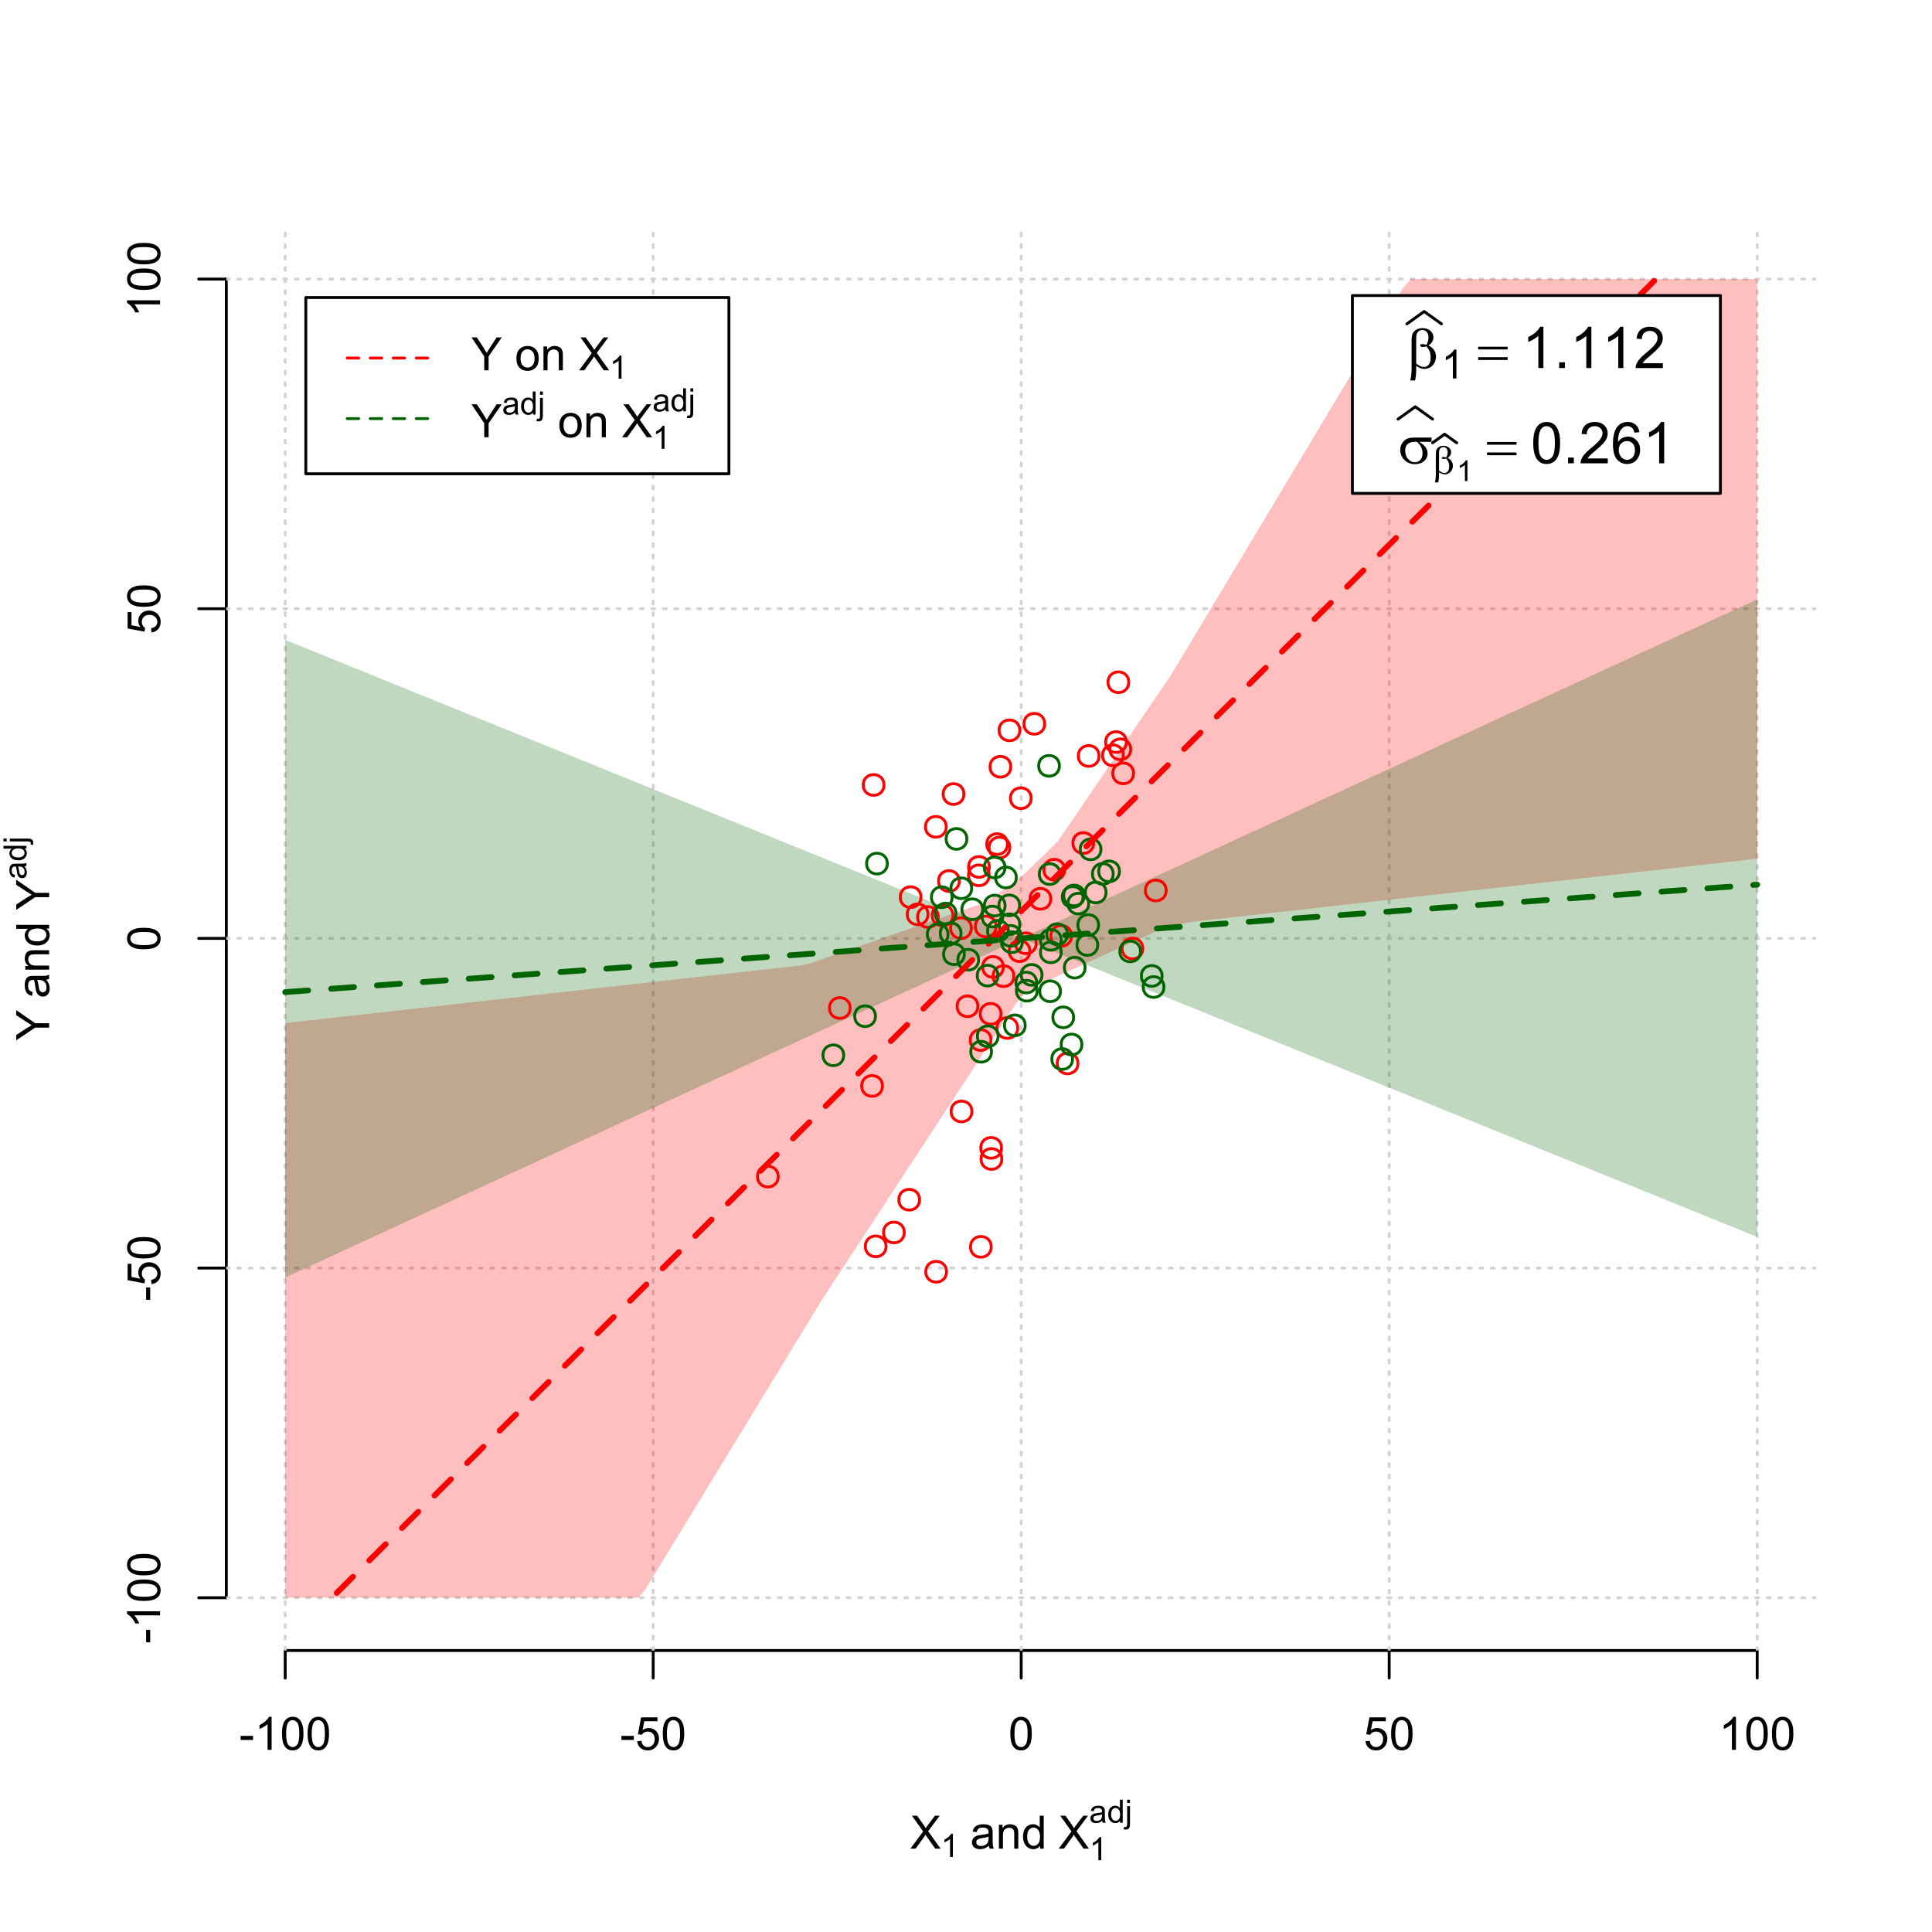 <?xml version="1.0" encoding="UTF-8"?>
<svg xmlns="http://www.w3.org/2000/svg" xmlns:xlink="http://www.w3.org/1999/xlink" width="504pt" height="504pt" viewBox="0 0 504 504" version="1.1">
<defs>
<g>
<symbol overflow="visible" id="glyph0-0">
<path style="stroke:none;" d="M 1.5 0 L 1.5 -7.5 L 7.5 -7.5 L 7.5 0 Z M 1.688 -0.188 L 7.312 -0.188 L 7.312 -7.312 L 1.688 -7.312 Z M 1.688 -0.188 "/>
</symbol>
<symbol overflow="visible" id="glyph0-1">
<path style="stroke:none;" d="M 0.055 0 L 3.375 -4.477 L 0.445 -8.59 L 1.797 -8.59 L 3.359 -6.387 C 3.68 -5.93 3.91 -5.578 4.047 -5.332 C 4.238 -5.645 4.465 -5.969 4.727 -6.312 L 6.457 -8.59 L 7.695 -8.59 L 4.676 -4.539 L 7.93 0 L 6.523 0 L 4.359 -3.062 C 4.238 -3.238 4.113 -3.43 3.984 -3.641 C 3.789 -3.324 3.652 -3.109 3.574 -2.992 L 1.418 0 Z M 0.055 0 "/>
</symbol>
<symbol overflow="visible" id="glyph0-2">
<path style="stroke:none;" d="M 4.852 -0.766 C 4.461 -0.434 4.082 -0.199 3.723 -0.062 C 3.355 0.074 2.969 0.141 2.562 0.141 C 1.875 0.141 1.352 -0.023 0.984 -0.359 C 0.617 -0.688 0.434 -1.117 0.434 -1.641 C 0.434 -1.945 0.5 -2.223 0.641 -2.473 C 0.777 -2.723 0.961 -2.926 1.188 -3.082 C 1.41 -3.234 1.664 -3.348 1.945 -3.43 C 2.152 -3.477 2.465 -3.531 2.883 -3.586 C 3.734 -3.688 4.359 -3.809 4.766 -3.949 C 4.766 -4.09 4.77 -4.18 4.77 -4.227 C 4.77 -4.648 4.668 -4.953 4.469 -5.133 C 4.199 -5.371 3.801 -5.488 3.27 -5.492 C 2.77 -5.488 2.402 -5.402 2.168 -5.23 C 1.934 -5.055 1.758 -4.746 1.648 -4.305 L 0.617 -4.445 C 0.707 -4.887 0.863 -5.242 1.078 -5.516 C 1.289 -5.781 1.598 -5.992 2.008 -6.141 C 2.41 -6.289 2.883 -6.363 3.422 -6.363 C 3.953 -6.363 4.383 -6.301 4.715 -6.176 C 5.047 -6.051 5.293 -5.891 5.449 -5.703 C 5.605 -5.512 5.715 -5.273 5.777 -4.984 C 5.809 -4.805 5.824 -4.48 5.828 -4.016 L 5.828 -2.609 C 5.824 -1.625 5.848 -1.004 5.895 -0.746 C 5.941 -0.484 6.031 -0.238 6.164 0 L 5.062 0 C 4.953 -0.219 4.883 -0.473 4.852 -0.766 Z M 4.766 -3.125 C 4.375 -2.965 3.801 -2.832 3.039 -2.727 C 2.605 -2.66 2.301 -2.59 2.121 -2.516 C 1.941 -2.434 1.801 -2.32 1.703 -2.172 C 1.605 -2.02 1.559 -1.852 1.559 -1.672 C 1.559 -1.387 1.664 -1.152 1.875 -0.969 C 2.086 -0.777 2.398 -0.684 2.812 -0.688 C 3.219 -0.684 3.578 -0.773 3.895 -0.953 C 4.211 -1.129 4.445 -1.371 4.594 -1.68 C 4.707 -1.918 4.762 -2.27 4.766 -2.734 Z M 4.766 -3.125 "/>
</symbol>
<symbol overflow="visible" id="glyph0-3">
<path style="stroke:none;" d="M 0.789 0 L 0.789 -6.223 L 1.742 -6.223 L 1.742 -5.336 C 2.195 -6.02 2.855 -6.363 3.719 -6.363 C 4.09 -6.363 4.434 -6.293 4.754 -6.16 C 5.066 -6.023 5.305 -5.848 5.461 -5.633 C 5.617 -5.41 5.727 -5.152 5.789 -4.852 C 5.828 -4.656 5.848 -4.312 5.848 -3.828 L 5.848 0 L 4.793 0 L 4.793 -3.785 C 4.793 -4.215 4.75 -4.535 4.668 -4.75 C 4.586 -4.961 4.441 -5.129 4.234 -5.258 C 4.023 -5.383 3.777 -5.449 3.5 -5.449 C 3.047 -5.449 2.66 -5.305 2.332 -5.02 C 2.004 -4.734 1.84 -4.195 1.844 -3.398 L 1.844 0 Z M 0.789 0 "/>
</symbol>
<symbol overflow="visible" id="glyph0-4">
<path style="stroke:none;" d="M 4.828 0 L 4.828 -0.785 C 4.43 -0.168 3.848 0.141 3.086 0.141 C 2.59 0.141 2.133 0.004 1.719 -0.27 C 1.297 -0.543 0.977 -0.922 0.75 -1.414 C 0.523 -1.898 0.41 -2.465 0.41 -3.105 C 0.41 -3.727 0.512 -4.289 0.719 -4.797 C 0.926 -5.301 1.238 -5.688 1.652 -5.957 C 2.066 -6.227 2.527 -6.363 3.039 -6.363 C 3.41 -6.363 3.746 -6.281 4.043 -6.125 C 4.336 -5.965 4.574 -5.762 4.758 -5.508 L 4.758 -8.59 L 5.805 -8.59 L 5.805 0 Z M 1.492 -3.105 C 1.488 -2.309 1.656 -1.711 1.996 -1.316 C 2.328 -0.922 2.727 -0.727 3.188 -0.727 C 3.648 -0.727 4.039 -0.914 4.359 -1.293 C 4.68 -1.668 4.84 -2.242 4.844 -3.016 C 4.84 -3.867 4.676 -4.492 4.352 -4.895 C 4.02 -5.289 3.617 -5.488 3.141 -5.492 C 2.672 -5.488 2.277 -5.297 1.965 -4.918 C 1.645 -4.531 1.488 -3.93 1.492 -3.105 Z M 1.492 -3.105 "/>
</symbol>
<symbol overflow="visible" id="glyph0-5">
<path style="stroke:none;" d="M 0.383 -2.578 L 0.383 -3.641 L 3.621 -3.641 L 3.621 -2.578 Z M 0.383 -2.578 "/>
</symbol>
<symbol overflow="visible" id="glyph0-6">
<path style="stroke:none;" d="M 4.469 0 L 3.414 0 L 3.414 -6.719 C 3.16 -6.477 2.828 -6.234 2.414 -5.996 C 2 -5.75 1.629 -5.57 1.305 -5.449 L 1.305 -6.469 C 1.895 -6.742 2.41 -7.078 2.852 -7.477 C 3.293 -7.871 3.605 -8.254 3.789 -8.625 L 4.469 -8.625 Z M 4.469 0 "/>
</symbol>
<symbol overflow="visible" id="glyph0-7">
<path style="stroke:none;" d="M 0.5 -4.234 C 0.496 -5.246 0.602 -6.062 0.812 -6.688 C 1.02 -7.305 1.328 -7.785 1.742 -8.121 C 2.148 -8.457 2.668 -8.625 3.297 -8.625 C 3.758 -8.625 4.164 -8.531 4.512 -8.348 C 4.855 -8.16 5.141 -7.891 5.371 -7.543 C 5.594 -7.191 5.773 -6.766 5.906 -6.266 C 6.035 -5.762 6.098 -5.086 6.102 -4.234 C 6.098 -3.227 5.996 -2.414 5.789 -1.797 C 5.578 -1.176 5.266 -0.695 4.859 -0.359 C 4.445 -0.02 3.926 0.145 3.297 0.148 C 2.465 0.145 1.816 -0.148 1.348 -0.742 C 0.781 -1.457 0.496 -2.621 0.5 -4.234 Z M 1.582 -4.234 C 1.582 -2.824 1.746 -1.887 2.074 -1.418 C 2.402 -0.949 2.809 -0.715 3.297 -0.719 C 3.777 -0.715 4.184 -0.949 4.52 -1.422 C 4.848 -1.887 5.016 -2.824 5.016 -4.234 C 5.016 -5.648 4.848 -6.59 4.52 -7.055 C 4.184 -7.516 3.773 -7.746 3.289 -7.75 C 2.801 -7.746 2.414 -7.543 2.125 -7.137 C 1.762 -6.613 1.582 -5.645 1.582 -4.234 Z M 1.582 -4.234 "/>
</symbol>
<symbol overflow="visible" id="glyph0-8">
<path style="stroke:none;" d="M 0.5 -2.25 L 1.605 -2.344 C 1.684 -1.805 1.871 -1.398 2.176 -1.125 C 2.473 -0.852 2.836 -0.715 3.258 -0.719 C 3.766 -0.715 4.195 -0.906 4.547 -1.293 C 4.898 -1.672 5.074 -2.18 5.074 -2.82 C 5.074 -3.414 4.902 -3.891 4.566 -4.242 C 4.227 -4.59 3.785 -4.762 3.242 -4.766 C 2.898 -4.762 2.594 -4.684 2.32 -4.531 C 2.047 -4.375 1.832 -4.176 1.676 -3.93 L 0.688 -4.062 L 1.516 -8.473 L 5.789 -8.473 L 5.789 -7.465 L 2.359 -7.465 L 1.898 -5.156 C 2.414 -5.516 2.953 -5.695 3.523 -5.695 C 4.27 -5.695 4.902 -5.434 5.422 -4.914 C 5.934 -4.395 6.191 -3.727 6.195 -2.914 C 6.191 -2.133 5.965 -1.461 5.516 -0.898 C 4.961 -0.199 4.211 0.145 3.258 0.148 C 2.477 0.145 1.836 -0.07 1.344 -0.508 C 0.844 -0.941 0.562 -1.523 0.5 -2.25 Z M 0.5 -2.25 "/>
</symbol>
<symbol overflow="visible" id="glyph0-9">
<path style="stroke:none;" d="M 3.344 0 L 3.344 -3.641 L 0.035 -8.59 L 1.418 -8.59 L 3.109 -6 C 3.418 -5.516 3.711 -5.031 3.984 -4.547 C 4.242 -4.992 4.555 -5.496 4.922 -6.062 L 6.586 -8.59 L 7.91 -8.59 L 4.484 -3.641 L 4.484 0 Z M 3.344 0 "/>
</symbol>
<symbol overflow="visible" id="glyph0-10">
<path style="stroke:none;" d=""/>
</symbol>
<symbol overflow="visible" id="glyph0-11">
<path style="stroke:none;" d="M 0.398 -3.109 C 0.398 -4.262 0.719 -5.117 1.359 -5.672 C 1.895 -6.133 2.547 -6.363 3.316 -6.363 C 4.172 -6.363 4.871 -6.082 5.414 -5.52 C 5.953 -4.957 6.223 -4.184 6.227 -3.199 C 6.223 -2.398 6.102 -1.766 5.867 -1.309 C 5.625 -0.848 5.277 -0.492 4.82 -0.238 C 4.359 0.016 3.859 0.141 3.316 0.141 C 2.441 0.141 1.734 -0.137 1.203 -0.695 C 0.664 -1.254 0.398 -2.059 0.398 -3.109 Z M 1.484 -3.109 C 1.48 -2.309 1.656 -1.711 2.004 -1.32 C 2.348 -0.922 2.785 -0.727 3.316 -0.727 C 3.84 -0.727 4.273 -0.926 4.621 -1.324 C 4.969 -1.723 5.145 -2.328 5.145 -3.148 C 5.145 -3.914 4.969 -4.496 4.617 -4.895 C 4.266 -5.289 3.832 -5.488 3.316 -5.492 C 2.785 -5.488 2.348 -5.293 2.004 -4.898 C 1.656 -4.5 1.48 -3.902 1.484 -3.109 Z M 1.484 -3.109 "/>
</symbol>
<symbol overflow="visible" id="glyph1-0">
<path style="stroke:none;" d="M 1.051 0 L 1.051 -5.25 L 5.25 -5.25 L 5.25 0 Z M 1.18 -0.133 L 5.117 -0.133 L 5.117 -5.117 L 1.18 -5.117 Z M 1.18 -0.133 "/>
</symbol>
<symbol overflow="visible" id="glyph1-1">
<path style="stroke:none;" d="M 3.129 0 L 2.391 0 L 2.391 -4.703 C 2.211 -4.531 1.977 -4.363 1.691 -4.195 C 1.398 -4.023 1.141 -3.895 0.914 -3.812 L 0.914 -4.527 C 1.328 -4.719 1.688 -4.953 1.996 -5.234 C 2.305 -5.508 2.523 -5.777 2.652 -6.039 L 3.129 -6.039 Z M 3.129 0 "/>
</symbol>
<symbol overflow="visible" id="glyph1-2">
<path style="stroke:none;" d="M 3.395 -0.539 C 3.117 -0.305 2.855 -0.137 2.605 -0.043 C 2.352 0.051 2.082 0.094 1.793 0.098 C 1.312 0.094 0.941 -0.02 0.688 -0.25 C 0.43 -0.48 0.305 -0.781 0.305 -1.148 C 0.305 -1.359 0.352 -1.551 0.449 -1.73 C 0.543 -1.902 0.668 -2.047 0.828 -2.156 C 0.984 -2.262 1.164 -2.34 1.363 -2.398 C 1.504 -2.434 1.723 -2.473 2.02 -2.512 C 2.609 -2.578 3.047 -2.664 3.336 -2.766 C 3.336 -2.867 3.34 -2.93 3.34 -2.957 C 3.34 -3.258 3.27 -3.469 3.129 -3.594 C 2.941 -3.758 2.66 -3.844 2.289 -3.844 C 1.941 -3.844 1.684 -3.781 1.52 -3.66 C 1.348 -3.535 1.227 -3.32 1.152 -3.016 L 0.43 -3.113 C 0.492 -3.418 0.602 -3.668 0.754 -3.863 C 0.902 -4.051 1.121 -4.199 1.406 -4.301 C 1.688 -4.402 2.016 -4.453 2.395 -4.453 C 2.766 -4.453 3.066 -4.406 3.301 -4.32 C 3.527 -4.23 3.699 -4.121 3.812 -3.992 C 3.918 -3.855 3.996 -3.691 4.043 -3.492 C 4.066 -3.363 4.078 -3.133 4.082 -2.809 L 4.082 -1.824 C 4.078 -1.137 4.094 -0.703 4.129 -0.523 C 4.156 -0.336 4.219 -0.164 4.316 0 L 3.543 0 C 3.465 -0.152 3.414 -0.332 3.395 -0.539 Z M 3.336 -2.188 C 3.062 -2.074 2.66 -1.98 2.129 -1.906 C 1.82 -1.859 1.605 -1.812 1.484 -1.758 C 1.355 -1.703 1.258 -1.621 1.191 -1.52 C 1.121 -1.41 1.09 -1.293 1.09 -1.168 C 1.09 -0.969 1.164 -0.805 1.312 -0.676 C 1.461 -0.543 1.68 -0.48 1.969 -0.48 C 2.25 -0.48 2.5 -0.539 2.727 -0.664 C 2.945 -0.785 3.109 -0.957 3.215 -1.176 C 3.293 -1.34 3.332 -1.586 3.336 -1.914 Z M 3.336 -2.188 "/>
</symbol>
<symbol overflow="visible" id="glyph1-3">
<path style="stroke:none;" d="M 3.379 0 L 3.379 -0.551 C 3.102 -0.121 2.695 0.094 2.16 0.098 C 1.812 0.094 1.492 0 1.203 -0.188 C 0.906 -0.379 0.68 -0.645 0.523 -0.988 C 0.359 -1.328 0.281 -1.723 0.285 -2.172 C 0.281 -2.605 0.355 -3 0.504 -3.355 C 0.648 -3.707 0.863 -3.977 1.156 -4.168 C 1.441 -4.355 1.766 -4.453 2.129 -4.453 C 2.387 -4.453 2.621 -4.395 2.828 -4.285 C 3.031 -4.172 3.199 -4.031 3.332 -3.855 L 3.332 -6.012 L 4.066 -6.012 L 4.066 0 Z M 1.047 -2.172 C 1.043 -1.613 1.16 -1.195 1.398 -0.922 C 1.629 -0.641 1.906 -0.504 2.23 -0.508 C 2.551 -0.504 2.824 -0.637 3.051 -0.902 C 3.273 -1.168 3.387 -1.57 3.391 -2.113 C 3.387 -2.707 3.273 -3.145 3.047 -3.426 C 2.816 -3.703 2.531 -3.844 2.199 -3.844 C 1.867 -3.844 1.594 -3.707 1.375 -3.441 C 1.152 -3.168 1.043 -2.746 1.047 -2.172 Z M 1.047 -2.172 "/>
</symbol>
<symbol overflow="visible" id="glyph1-4">
<path style="stroke:none;" d="M 0.551 -5.156 L 0.551 -6.012 L 1.289 -6.012 L 1.289 -5.156 Z M -0.387 1.691 L -0.246 1.062 C -0.098 1.098 0.016 1.117 0.102 1.121 C 0.25 1.117 0.363 1.066 0.438 0.969 C 0.512 0.867 0.551 0.621 0.551 0.223 L 0.551 -4.355 L 1.289 -4.355 L 1.289 0.238 C 1.289 0.773 1.219 1.148 1.078 1.359 C 0.898 1.633 0.602 1.77 0.191 1.77 C -0.008 1.77 -0.199 1.742 -0.387 1.691 Z M -0.387 1.691 "/>
</symbol>
<symbol overflow="visible" id="glyph2-0">
<path style="stroke:none;" d="M 0.602 0 L 0.602 -7.5 L 6.602 -7.5 L 6.602 0 Z M 0.789 -0.188 L 6.414 -0.188 L 6.414 -7.312 L 0.789 -7.312 Z M 0.789 -0.188 "/>
</symbol>
<symbol overflow="visible" id="glyph2-1">
<path style="stroke:none;" d=""/>
</symbol>
<symbol overflow="visible" id="glyph3-0">
<path style="stroke:none;" d="M 0 -1.5 L -7.5 -1.5 L -7.5 -7.5 L 0 -7.5 Z M -0.188 -1.688 L -0.188 -7.312 L -7.312 -7.312 L -7.312 -1.688 Z M -0.188 -1.688 "/>
</symbol>
<symbol overflow="visible" id="glyph3-1">
<path style="stroke:none;" d="M 0 -3.344 L -3.641 -3.348 L -8.59 -0.035 L -8.59 -1.418 L -6 -3.113 C -5.516 -3.422 -5.031 -3.715 -4.547 -3.984 C -4.992 -4.242 -5.496 -4.555 -6.062 -4.922 L -8.59 -6.586 L -8.59 -7.91 L -3.637 -4.484 L 0 -4.484 Z M 0 -3.344 "/>
</symbol>
<symbol overflow="visible" id="glyph3-2">
<path style="stroke:none;" d="M -0.766 -4.852 C -0.434 -4.461 -0.199 -4.082 -0.062 -3.723 C 0.074 -3.355 0.141 -2.969 0.141 -2.562 C 0.141 -1.875 -0.023 -1.352 -0.359 -0.984 C -0.688 -0.617 -1.117 -0.434 -1.641 -0.434 C -1.945 -0.434 -2.223 -0.5 -2.473 -0.641 C -2.723 -0.777 -2.926 -0.961 -3.082 -1.188 C -3.234 -1.41 -3.348 -1.664 -3.43 -1.945 C -3.477 -2.152 -3.531 -2.465 -3.586 -2.883 C -3.688 -3.734 -3.809 -4.359 -3.949 -4.766 C -4.09 -4.766 -4.18 -4.77 -4.227 -4.77 C -4.648 -4.77 -4.953 -4.668 -5.133 -4.469 C -5.371 -4.199 -5.488 -3.801 -5.492 -3.27 C -5.488 -2.773 -5.402 -2.406 -5.23 -2.172 C -5.055 -1.934 -4.746 -1.758 -4.305 -1.648 L -4.445 -0.617 C -4.887 -0.707 -5.242 -0.863 -5.516 -1.078 C -5.781 -1.293 -5.992 -1.602 -6.141 -2.012 C -6.289 -2.414 -6.363 -2.887 -6.363 -3.422 C -6.363 -3.953 -6.301 -4.383 -6.176 -4.715 C -6.051 -5.047 -5.891 -5.293 -5.703 -5.449 C -5.512 -5.605 -5.273 -5.715 -4.984 -5.777 C -4.805 -5.809 -4.48 -5.824 -4.016 -5.828 L -2.605 -5.828 C -1.625 -5.824 -1.004 -5.848 -0.746 -5.895 C -0.48 -5.941 -0.234 -6.031 0 -6.164 L 0 -5.062 C -0.219 -4.953 -0.473 -4.883 -0.766 -4.852 Z M -3.121 -4.766 C -2.961 -4.375 -2.828 -3.801 -2.727 -3.039 C -2.66 -2.605 -2.59 -2.301 -2.516 -2.121 C -2.434 -1.941 -2.32 -1.801 -2.172 -1.703 C -2.02 -1.605 -1.852 -1.559 -1.672 -1.559 C -1.387 -1.559 -1.152 -1.664 -0.965 -1.875 C -0.773 -2.086 -0.68 -2.398 -0.684 -2.812 C -0.68 -3.219 -0.77 -3.578 -0.949 -3.895 C -1.129 -4.211 -1.371 -4.445 -1.68 -4.594 C -1.918 -4.707 -2.27 -4.762 -2.734 -4.766 Z M -3.121 -4.766 "/>
</symbol>
<symbol overflow="visible" id="glyph3-3">
<path style="stroke:none;" d="M 0 -0.789 L -6.223 -0.793 L -6.223 -1.742 L -5.336 -1.742 C -6.02 -2.195 -6.363 -2.855 -6.363 -3.723 C -6.363 -4.09 -6.293 -4.434 -6.16 -4.754 C -6.023 -5.066 -5.848 -5.305 -5.633 -5.461 C -5.41 -5.617 -5.152 -5.727 -4.852 -5.789 C -4.656 -5.828 -4.312 -5.848 -3.824 -5.848 L 0 -5.848 L 0 -4.793 L -3.785 -4.793 C -4.215 -4.793 -4.535 -4.75 -4.75 -4.668 C -4.961 -4.586 -5.129 -4.441 -5.258 -4.234 C -5.383 -4.023 -5.449 -3.777 -5.449 -3.5 C -5.449 -3.047 -5.305 -2.66 -5.02 -2.336 C -4.734 -2.008 -4.195 -1.844 -3.398 -1.848 L 0 -1.844 Z M 0 -0.789 "/>
</symbol>
<symbol overflow="visible" id="glyph3-4">
<path style="stroke:none;" d="M 0 -4.828 L -0.785 -4.828 C -0.168 -4.43 0.141 -3.848 0.141 -3.086 C 0.141 -2.59 0.004 -2.133 -0.27 -1.719 C -0.543 -1.297 -0.922 -0.977 -1.414 -0.75 C -1.898 -0.523 -2.465 -0.41 -3.105 -0.41 C -3.727 -0.41 -4.289 -0.512 -4.797 -0.719 C -5.301 -0.926 -5.688 -1.238 -5.957 -1.652 C -6.227 -2.066 -6.363 -2.527 -6.363 -3.043 C -6.363 -3.414 -6.281 -3.75 -6.125 -4.043 C -5.965 -4.336 -5.762 -4.574 -5.508 -4.758 L -8.59 -4.758 L -8.59 -5.809 L 0 -5.805 Z M -3.105 -1.496 C -2.309 -1.492 -1.711 -1.66 -1.316 -1.996 C -0.922 -2.328 -0.727 -2.727 -0.727 -3.188 C -0.727 -3.648 -0.914 -4.039 -1.289 -4.359 C -1.664 -4.68 -2.238 -4.84 -3.016 -4.844 C -3.867 -4.84 -4.492 -4.676 -4.895 -4.352 C -5.289 -4.023 -5.488 -3.621 -5.492 -3.141 C -5.488 -2.672 -5.297 -2.277 -4.918 -1.965 C -4.531 -1.648 -3.93 -1.492 -3.105 -1.496 Z M -3.105 -1.496 "/>
</symbol>
<symbol overflow="visible" id="glyph3-5">
<path style="stroke:none;" d="M -2.578 -0.383 L -3.641 -0.383 L -3.641 -3.621 L -2.578 -3.621 Z M -2.578 -0.383 "/>
</symbol>
<symbol overflow="visible" id="glyph3-6">
<path style="stroke:none;" d="M 0 -4.469 L 0 -3.414 L -6.719 -3.418 C -6.477 -3.16 -6.234 -2.828 -5.996 -2.418 C -5.75 -2.004 -5.57 -1.633 -5.449 -1.309 L -6.469 -1.309 C -6.742 -1.895 -7.078 -2.41 -7.477 -2.852 C -7.871 -3.293 -8.254 -3.605 -8.625 -3.793 L -8.625 -4.473 Z M 0 -4.469 "/>
</symbol>
<symbol overflow="visible" id="glyph3-7">
<path style="stroke:none;" d="M -4.234 -0.5 C -5.246 -0.496 -6.062 -0.602 -6.688 -0.812 C -7.305 -1.02 -7.785 -1.328 -8.121 -1.742 C -8.457 -2.152 -8.625 -2.672 -8.625 -3.301 C -8.625 -3.758 -8.531 -4.164 -8.348 -4.512 C -8.16 -4.859 -7.891 -5.145 -7.543 -5.371 C -7.191 -5.594 -6.766 -5.773 -6.266 -5.906 C -5.762 -6.035 -5.086 -6.098 -4.234 -6.102 C -3.223 -6.098 -2.41 -5.996 -1.793 -5.789 C -1.176 -5.578 -0.695 -5.266 -0.359 -4.859 C -0.02 -4.445 0.145 -3.926 0.148 -3.297 C 0.145 -2.465 -0.148 -1.816 -0.742 -1.348 C -1.457 -0.781 -2.621 -0.496 -4.234 -0.5 Z M -4.234 -1.582 C -2.824 -1.582 -1.887 -1.746 -1.418 -2.074 C -0.949 -2.402 -0.715 -2.809 -0.719 -3.297 C -0.715 -3.777 -0.949 -4.184 -1.422 -4.52 C -1.887 -4.848 -2.824 -5.016 -4.234 -5.016 C -5.648 -5.016 -6.59 -4.848 -7.055 -4.52 C -7.516 -4.188 -7.746 -3.777 -7.75 -3.289 C -7.746 -2.801 -7.543 -2.414 -7.137 -2.129 C -6.613 -1.762 -5.645 -1.582 -4.234 -1.582 Z M -4.234 -1.582 "/>
</symbol>
<symbol overflow="visible" id="glyph3-8">
<path style="stroke:none;" d="M -2.25 -0.5 L -2.344 -1.605 C -1.805 -1.684 -1.398 -1.871 -1.125 -2.176 C -0.852 -2.473 -0.715 -2.836 -0.719 -3.258 C -0.715 -3.766 -0.906 -4.195 -1.293 -4.547 C -1.672 -4.898 -2.18 -5.074 -2.816 -5.074 C -3.414 -5.074 -3.891 -4.902 -4.242 -4.566 C -4.59 -4.227 -4.762 -3.785 -4.766 -3.242 C -4.762 -2.898 -4.684 -2.594 -4.531 -2.32 C -4.375 -2.047 -4.176 -1.832 -3.93 -1.676 L -4.062 -0.688 L -8.473 -1.52 L -8.473 -5.789 L -7.465 -5.789 L -7.465 -2.363 L -5.156 -1.898 C -5.516 -2.414 -5.695 -2.953 -5.695 -3.523 C -5.695 -4.27 -5.434 -4.902 -4.914 -5.422 C -4.395 -5.934 -3.727 -6.191 -2.91 -6.195 C -2.133 -6.191 -1.461 -5.965 -0.895 -5.516 C -0.199 -4.961 0.145 -4.211 0.148 -3.258 C 0.145 -2.477 -0.07 -1.836 -0.508 -1.344 C -0.941 -0.848 -1.523 -0.566 -2.25 -0.5 Z M -2.25 -0.5 "/>
</symbol>
<symbol overflow="visible" id="glyph4-0">
<path style="stroke:none;" d="M 0 -0.602 L -7.5 -0.605 L -7.5 -6.605 L 0 -6.602 Z M -0.188 -0.789 L -0.188 -6.414 L -7.312 -6.418 L -7.312 -0.793 Z M -0.188 -0.789 "/>
</symbol>
<symbol overflow="visible" id="glyph4-1">
<path style="stroke:none;" d=""/>
</symbol>
<symbol overflow="visible" id="glyph5-0">
<path style="stroke:none;" d="M 0 -1.051 L -5.25 -1.051 L -5.25 -5.25 L 0 -5.25 Z M -0.133 -1.18 L -0.133 -5.117 L -5.117 -5.117 L -5.117 -1.18 Z M -0.133 -1.18 "/>
</symbol>
<symbol overflow="visible" id="glyph5-1">
<path style="stroke:none;" d="M -0.539 -3.395 C -0.305 -3.117 -0.137 -2.855 -0.043 -2.605 C 0.051 -2.352 0.094 -2.082 0.098 -1.793 C 0.094 -1.312 -0.02 -0.941 -0.25 -0.688 C -0.48 -0.43 -0.781 -0.305 -1.148 -0.305 C -1.359 -0.305 -1.551 -0.352 -1.73 -0.449 C -1.902 -0.543 -2.047 -0.668 -2.156 -0.828 C -2.262 -0.984 -2.34 -1.164 -2.398 -1.363 C -2.434 -1.504 -2.473 -1.723 -2.512 -2.02 C -2.578 -2.609 -2.664 -3.047 -2.766 -3.336 C -2.867 -3.336 -2.93 -3.34 -2.957 -3.34 C -3.258 -3.34 -3.469 -3.27 -3.594 -3.129 C -3.758 -2.941 -3.844 -2.66 -3.844 -2.289 C -3.844 -1.941 -3.781 -1.684 -3.66 -1.52 C -3.535 -1.352 -3.32 -1.23 -3.016 -1.152 L -3.113 -0.43 C -3.418 -0.492 -3.668 -0.602 -3.863 -0.754 C -4.051 -0.902 -4.199 -1.121 -4.301 -1.406 C -4.402 -1.688 -4.453 -2.016 -4.453 -2.395 C -4.453 -2.766 -4.406 -3.066 -4.32 -3.301 C -4.23 -3.527 -4.121 -3.699 -3.992 -3.812 C -3.855 -3.918 -3.691 -3.996 -3.492 -4.043 C -3.363 -4.066 -3.133 -4.078 -2.809 -4.082 L -1.824 -4.082 C -1.137 -4.078 -0.703 -4.094 -0.523 -4.129 C -0.336 -4.156 -0.164 -4.219 0 -4.316 L 0 -3.543 C -0.152 -3.465 -0.332 -3.414 -0.539 -3.395 Z M -2.188 -3.336 C -2.074 -3.062 -1.98 -2.66 -1.906 -2.129 C -1.859 -1.82 -1.812 -1.605 -1.758 -1.484 C -1.703 -1.355 -1.621 -1.258 -1.52 -1.191 C -1.41 -1.121 -1.293 -1.09 -1.168 -1.09 C -0.969 -1.09 -0.805 -1.164 -0.676 -1.312 C -0.543 -1.461 -0.48 -1.68 -0.48 -1.969 C -0.48 -2.25 -0.539 -2.5 -0.664 -2.727 C -0.785 -2.945 -0.957 -3.109 -1.176 -3.215 C -1.34 -3.293 -1.586 -3.332 -1.914 -3.336 Z M -2.188 -3.336 "/>
</symbol>
<symbol overflow="visible" id="glyph5-2">
<path style="stroke:none;" d="M 0 -3.379 L -0.551 -3.379 C -0.121 -3.102 0.094 -2.695 0.098 -2.16 C 0.094 -1.812 0 -1.492 -0.188 -1.203 C -0.379 -0.906 -0.645 -0.684 -0.988 -0.527 C -1.328 -0.367 -1.723 -0.285 -2.172 -0.289 C -2.605 -0.285 -3 -0.359 -3.355 -0.504 C -3.707 -0.648 -3.977 -0.863 -4.168 -1.156 C -4.355 -1.441 -4.453 -1.766 -4.453 -2.129 C -4.453 -2.387 -4.395 -2.621 -4.285 -2.828 C -4.172 -3.031 -4.031 -3.199 -3.855 -3.332 L -6.012 -3.332 L -6.012 -4.066 L 0 -4.066 Z M -2.172 -1.047 C -1.613 -1.043 -1.195 -1.16 -0.922 -1.398 C -0.641 -1.629 -0.504 -1.906 -0.508 -2.23 C -0.504 -2.551 -0.637 -2.824 -0.902 -3.051 C -1.168 -3.273 -1.57 -3.387 -2.113 -3.391 C -2.707 -3.387 -3.145 -3.273 -3.426 -3.047 C -3.703 -2.816 -3.844 -2.531 -3.844 -2.199 C -3.844 -1.867 -3.707 -1.594 -3.441 -1.375 C -3.168 -1.152 -2.746 -1.043 -2.172 -1.047 Z M -2.172 -1.047 "/>
</symbol>
<symbol overflow="visible" id="glyph5-3">
<path style="stroke:none;" d="M -5.156 -0.551 L -6.012 -0.551 L -6.012 -1.289 L -5.156 -1.289 Z M 1.691 0.387 L 1.062 0.246 C 1.098 0.098 1.117 -0.016 1.121 -0.102 C 1.117 -0.25 1.066 -0.363 0.969 -0.438 C 0.867 -0.512 0.621 -0.551 0.223 -0.551 L -4.355 -0.551 L -4.355 -1.289 L 0.238 -1.289 C 0.773 -1.289 1.148 -1.219 1.359 -1.078 C 1.633 -0.898 1.77 -0.602 1.77 -0.191 C 1.77 0.008 1.742 0.199 1.691 0.387 Z M 1.691 0.387 "/>
</symbol>
<symbol overflow="visible" id="glyph6-0">
<path style="stroke:none;" d="M 0.754 0 L 0.754 -9.375 L 8.254 -9.375 L 8.254 0 Z M 0.988 -0.234 L 8.02 -0.234 L 8.02 -9.141 L 0.988 -9.141 Z M 0.988 -0.234 "/>
</symbol>
<symbol overflow="visible" id="glyph6-1">
<path style="stroke:none;" d="M 2.418 -0.57 L 2.418 0.668 C 2.414 1.457 2.316 2.312 2.125 3.238 L 0.887 3.238 C 1.016 2.629 1.094 2.215 1.121 2 C 1.18 1.312 1.211 0.812 1.215 0.5 L 1.215 -6.988 C 1.211 -7.859 1.297 -8.508 1.473 -8.93 C 1.645 -9.352 1.957 -9.703 2.41 -9.988 C 2.859 -10.27 3.402 -10.41 4.035 -10.414 C 4.906 -10.41 5.605 -10.176 6.129 -9.711 C 6.652 -9.238 6.914 -8.684 6.914 -8.043 C 6.914 -7.625 6.805 -7.23 6.594 -6.855 C 6.379 -6.48 6.051 -6.156 5.609 -5.891 C 6.914 -5.262 7.57 -4.289 7.574 -2.973 C 7.57 -2.383 7.434 -1.836 7.164 -1.332 C 6.887 -0.82 6.512 -0.434 6.035 -0.172 C 5.555 0.094 5.059 0.223 4.555 0.227 C 4.227 0.223 3.906 0.168 3.586 0.059 C 3.266 -0.051 2.875 -0.258 2.418 -0.57 Z M 2.418 -1.148 C 2.891 -0.816 3.305 -0.578 3.656 -0.434 C 3.918 -0.324 4.18 -0.27 4.445 -0.27 C 4.938 -0.27 5.352 -0.473 5.688 -0.879 C 6.02 -1.285 6.188 -1.93 6.188 -2.82 C 6.188 -3.375 6.105 -3.863 5.949 -4.281 C 5.785 -4.695 5.508 -5.152 5.113 -5.656 C 4.773 -5.539 4.484 -5.484 4.242 -5.484 C 3.945 -5.484 3.738 -5.527 3.621 -5.617 C 3.5 -5.703 3.438 -5.797 3.441 -5.902 C 3.438 -5.992 3.484 -6.078 3.578 -6.152 C 3.668 -6.223 3.816 -6.258 4.027 -6.262 C 4.262 -6.258 4.625 -6.195 5.113 -6.07 C 5.453 -6.75 5.625 -7.391 5.625 -8 C 5.625 -8.609 5.473 -9.086 5.172 -9.426 C 4.867 -9.758 4.492 -9.926 4.043 -9.93 C 3.477 -9.926 3.035 -9.688 2.727 -9.215 C 2.516 -8.895 2.414 -8.383 2.418 -7.684 Z M 2.418 -1.148 "/>
</symbol>
<symbol overflow="visible" id="glyph6-2">
<path style="stroke:none;" d="M 0.27 -5.559 L 7.961 -5.559 L 7.961 -4.848 L 0.27 -4.848 Z M 0.27 -2.828 L 7.961 -2.828 L 7.961 -2.102 L 0.27 -2.102 Z M 0.27 -2.828 "/>
</symbol>
<symbol overflow="visible" id="glyph6-3">
<path style="stroke:none;" d="M 8.746 -5.602 L 5.465 -5.602 C 6.199 -5.191 6.758 -4.734 7.141 -4.238 C 7.52 -3.738 7.711 -3.164 7.711 -2.512 C 7.711 -1.758 7.406 -1.113 6.801 -0.578 C 6.195 -0.043 5.387 0.223 4.371 0.227 C 3.301 0.223 2.398 -0.137 1.668 -0.863 C 0.934 -1.59 0.566 -2.469 0.57 -3.5 C 0.566 -4.117 0.723 -4.68 1.031 -5.184 C 1.336 -5.688 1.723 -6.066 2.199 -6.324 C 2.668 -6.578 3.391 -6.707 4.367 -6.711 L 8.746 -6.711 Z M 4.914 -5.602 C 4.707 -5.605 4.551 -5.605 4.445 -5.609 C 3.566 -5.605 2.918 -5.41 2.5 -5.023 C 2.074 -4.629 1.863 -4.078 1.867 -3.367 C 1.863 -2.434 2.113 -1.684 2.621 -1.117 C 3.121 -0.551 3.719 -0.27 4.41 -0.27 C 4.984 -0.27 5.457 -0.473 5.828 -0.887 C 6.199 -1.297 6.387 -1.895 6.387 -2.672 C 6.387 -3.797 5.895 -4.773 4.914 -5.602 Z M 4.914 -5.602 "/>
</symbol>
<symbol overflow="visible" id="glyph7-0">
<path style="stroke:none;" d="M 1.312 0 L 1.312 -6.562 L 6.562 -6.562 L 6.562 0 Z M 1.477 -0.164 L 6.398 -0.164 L 6.398 -6.398 L 1.477 -6.398 Z M 1.477 -0.164 "/>
</symbol>
<symbol overflow="visible" id="glyph7-1">
<path style="stroke:none;" d="M 3.91 0 L 2.988 0 L 2.988 -5.879 C 2.766 -5.664 2.473 -5.453 2.113 -5.242 C 1.75 -5.027 1.426 -4.871 1.145 -4.77 L 1.145 -5.66 C 1.656 -5.902 2.109 -6.195 2.496 -6.539 C 2.883 -6.883 3.156 -7.219 3.316 -7.547 L 3.91 -7.547 Z M 3.91 0 "/>
</symbol>
<symbol overflow="visible" id="glyph8-0">
<path style="stroke:none;" d="M 1.875 0 L 1.875 -9.375 L 9.375 -9.375 L 9.375 0 Z M 2.109 -0.234 L 9.141 -0.234 L 9.141 -9.141 L 2.109 -9.141 Z M 2.109 -0.234 "/>
</symbol>
<symbol overflow="visible" id="glyph8-1">
<path style="stroke:none;" d="M 5.59 0 L 4.27 0 L 4.27 -8.402 C 3.949 -8.098 3.531 -7.793 3.02 -7.492 C 2.504 -7.188 2.043 -6.961 1.633 -6.812 L 1.633 -8.086 C 2.367 -8.43 3.012 -8.848 3.566 -9.344 C 4.117 -9.836 4.508 -10.316 4.738 -10.781 L 5.59 -10.781 Z M 5.59 0 "/>
</symbol>
<symbol overflow="visible" id="glyph8-2">
<path style="stroke:none;" d="M 1.363 0 L 1.363 -1.5 L 2.863 -1.5 L 2.863 0 Z M 1.363 0 "/>
</symbol>
<symbol overflow="visible" id="glyph8-3">
<path style="stroke:none;" d="M 7.551 -1.266 L 7.551 0 L 0.453 0 C 0.438 -0.316 0.492 -0.621 0.609 -0.914 C 0.789 -1.398 1.078 -1.875 1.477 -2.344 C 1.875 -2.812 2.449 -3.352 3.199 -3.969 C 4.367 -4.922 5.156 -5.68 5.566 -6.242 C 5.973 -6.797 6.176 -7.328 6.18 -7.828 C 6.176 -8.352 5.988 -8.793 5.621 -9.152 C 5.246 -9.512 4.762 -9.691 4.16 -9.691 C 3.523 -9.691 3.016 -9.5 2.637 -9.117 C 2.254 -8.734 2.059 -8.207 2.059 -7.535 L 0.703 -7.676 C 0.797 -8.684 1.145 -9.453 1.75 -9.984 C 2.355 -10.516 3.168 -10.781 4.188 -10.781 C 5.215 -10.781 6.031 -10.492 6.633 -9.922 C 7.234 -9.348 7.535 -8.641 7.535 -7.801 C 7.535 -7.367 7.445 -6.945 7.27 -6.531 C 7.094 -6.113 6.801 -5.676 6.395 -5.223 C 5.984 -4.762 5.309 -4.133 4.367 -3.332 C 3.57 -2.664 3.062 -2.215 2.84 -1.98 C 2.613 -1.742 2.43 -1.504 2.285 -1.266 Z M 7.551 -1.266 "/>
</symbol>
<symbol overflow="visible" id="glyph8-4">
<path style="stroke:none;" d="M 0.621 -5.297 C 0.621 -6.562 0.75 -7.582 1.012 -8.359 C 1.273 -9.133 1.664 -9.73 2.18 -10.152 C 2.695 -10.57 3.344 -10.781 4.125 -10.781 C 4.699 -10.781 5.203 -10.664 5.641 -10.434 C 6.074 -10.199 6.434 -9.863 6.715 -9.43 C 6.996 -8.988 7.219 -8.457 7.383 -7.832 C 7.543 -7.203 7.621 -6.359 7.625 -5.297 C 7.621 -4.035 7.492 -3.016 7.234 -2.246 C 6.973 -1.469 6.586 -0.871 6.074 -0.449 C 5.559 -0.027 4.91 0.18 4.125 0.184 C 3.086 0.18 2.27 -0.188 1.684 -0.93 C 0.973 -1.82 0.621 -3.277 0.621 -5.297 Z M 1.977 -5.297 C 1.973 -3.531 2.18 -2.355 2.594 -1.777 C 3.004 -1.191 3.516 -0.902 4.125 -0.902 C 4.727 -0.902 5.234 -1.195 5.648 -1.781 C 6.062 -2.367 6.27 -3.539 6.27 -5.297 C 6.27 -7.062 6.062 -8.234 5.648 -8.816 C 5.234 -9.398 4.719 -9.691 4.109 -9.691 C 3.5 -9.691 3.02 -9.434 2.66 -8.922 C 2.203 -8.262 1.973 -7.055 1.977 -5.297 Z M 1.977 -5.297 "/>
</symbol>
<symbol overflow="visible" id="glyph8-5">
<path style="stroke:none;" d="M 7.465 -8.109 L 6.152 -8.004 C 6.035 -8.52 5.867 -8.895 5.656 -9.133 C 5.297 -9.504 4.859 -9.691 4.336 -9.695 C 3.914 -9.691 3.543 -9.574 3.23 -9.344 C 2.812 -9.039 2.488 -8.598 2.25 -8.02 C 2.008 -7.438 1.883 -6.609 1.875 -5.539 C 2.191 -6.016 2.578 -6.375 3.039 -6.613 C 3.496 -6.844 3.977 -6.961 4.484 -6.965 C 5.359 -6.961 6.109 -6.637 6.727 -5.992 C 7.344 -5.344 7.652 -4.508 7.652 -3.484 C 7.652 -2.809 7.504 -2.184 7.215 -1.605 C 6.922 -1.027 6.523 -0.582 6.02 -0.277 C 5.508 0.031 4.934 0.18 4.293 0.184 C 3.191 0.18 2.293 -0.219 1.602 -1.027 C 0.906 -1.832 0.562 -3.164 0.562 -5.023 C 0.562 -7.094 0.945 -8.605 1.715 -9.551 C 2.383 -10.371 3.285 -10.781 4.418 -10.781 C 5.262 -10.781 5.953 -10.543 6.492 -10.07 C 7.031 -9.594 7.355 -8.941 7.465 -8.109 Z M 2.078 -3.48 C 2.074 -3.023 2.172 -2.586 2.367 -2.176 C 2.562 -1.758 2.832 -1.441 3.18 -1.227 C 3.523 -1.008 3.887 -0.902 4.27 -0.902 C 4.824 -0.902 5.301 -1.125 5.703 -1.574 C 6.102 -2.023 6.305 -2.633 6.305 -3.406 C 6.305 -4.145 6.105 -4.73 5.711 -5.16 C 5.316 -5.586 4.82 -5.801 4.219 -5.801 C 3.621 -5.801 3.113 -5.586 2.699 -5.16 C 2.281 -4.73 2.074 -4.172 2.078 -3.48 Z M 2.078 -3.48 "/>
</symbol>
<symbol overflow="visible" id="glyph9-0">
<path style="stroke:none;" d="M 0.527 0 L 0.527 -6.562 L 5.777 -6.562 L 5.777 0 Z M 0.691 -0.164 L 5.613 -0.164 L 5.613 -6.398 L 0.691 -6.398 Z M 0.691 -0.164 "/>
</symbol>
<symbol overflow="visible" id="glyph9-1">
<path style="stroke:none;" d="M 1.691 -0.398 L 1.691 0.465 C 1.688 1.016 1.621 1.617 1.488 2.266 L 0.621 2.266 C 0.711 1.84 0.766 1.551 0.785 1.398 C 0.828 0.918 0.848 0.566 0.852 0.348 L 0.852 -4.891 C 0.848 -5.5 0.91 -5.953 1.031 -6.25 C 1.152 -6.543 1.371 -6.789 1.688 -6.992 C 2.004 -7.188 2.383 -7.289 2.824 -7.289 C 3.434 -7.289 3.922 -7.125 4.289 -6.797 C 4.656 -6.469 4.84 -6.078 4.84 -5.629 C 4.84 -5.336 4.766 -5.059 4.617 -4.801 C 4.469 -4.535 4.238 -4.309 3.926 -4.121 C 4.84 -3.68 5.297 -3 5.301 -2.082 C 5.297 -1.668 5.199 -1.285 5.012 -0.93 C 4.816 -0.574 4.555 -0.305 4.223 -0.117 C 3.887 0.066 3.543 0.156 3.188 0.16 C 2.957 0.156 2.73 0.117 2.508 0.039 C 2.281 -0.039 2.008 -0.184 1.691 -0.398 Z M 1.691 -0.805 C 2.02 -0.57 2.309 -0.402 2.559 -0.301 C 2.742 -0.223 2.926 -0.188 3.113 -0.191 C 3.453 -0.188 3.742 -0.328 3.98 -0.617 C 4.211 -0.898 4.328 -1.352 4.332 -1.973 C 4.328 -2.359 4.273 -2.699 4.164 -2.996 C 4.051 -3.285 3.855 -3.605 3.578 -3.957 C 3.34 -3.875 3.137 -3.836 2.969 -3.84 C 2.762 -3.836 2.617 -3.867 2.535 -3.93 C 2.449 -3.988 2.406 -4.055 2.41 -4.133 C 2.406 -4.195 2.441 -4.254 2.508 -4.305 C 2.57 -4.355 2.672 -4.383 2.82 -4.383 C 2.984 -4.383 3.238 -4.336 3.578 -4.25 C 3.816 -4.719 3.938 -5.168 3.938 -5.598 C 3.938 -6.027 3.828 -6.363 3.617 -6.598 C 3.402 -6.832 3.141 -6.949 2.828 -6.953 C 2.43 -6.949 2.121 -6.781 1.906 -6.449 C 1.758 -6.227 1.688 -5.871 1.691 -5.379 Z M 1.691 -0.805 "/>
</symbol>
<symbol overflow="visible" id="glyph10-0">
<path style="stroke:none;" d="M 0.938 0 L 0.938 -4.688 L 4.688 -4.688 L 4.688 0 Z M 1.055 -0.117 L 4.57 -0.117 L 4.57 -4.57 L 1.055 -4.57 Z M 1.055 -0.117 "/>
</symbol>
<symbol overflow="visible" id="glyph10-1">
<path style="stroke:none;" d="M 2.793 0 L 2.137 0 L 2.137 -4.199 C 1.977 -4.047 1.77 -3.895 1.512 -3.746 C 1.254 -3.59 1.02 -3.477 0.816 -3.406 L 0.816 -4.043 C 1.184 -4.215 1.508 -4.422 1.781 -4.672 C 2.055 -4.914 2.25 -5.156 2.371 -5.391 L 2.793 -5.391 Z M 2.793 0 "/>
</symbol>
</g>
<clipPath id="clip1">
  <path d="M 74 59.039 L 75 59.039 L 75 430.559 L 74 430.559 Z M 74 59.039 "/>
</clipPath>
<clipPath id="clip2">
  <path d="M 170 59.039 L 171 59.039 L 171 430.559 L 170 430.559 Z M 170 59.039 "/>
</clipPath>
<clipPath id="clip3">
  <path d="M 266 59.039 L 267 59.039 L 267 430.559 L 266 430.559 Z M 266 59.039 "/>
</clipPath>
<clipPath id="clip4">
  <path d="M 362 59.039 L 363 59.039 L 363 430.559 L 362 430.559 Z M 362 59.039 "/>
</clipPath>
<clipPath id="clip5">
  <path d="M 458 59.039 L 459 59.039 L 459 430.559 L 458 430.559 Z M 458 59.039 "/>
</clipPath>
<clipPath id="clip6">
  <path d="M 59.039 416 L 473.758 416 L 473.758 418 L 59.039 418 Z M 59.039 416 "/>
</clipPath>
<clipPath id="clip7">
  <path d="M 59.039 330 L 473.758 330 L 473.758 332 L 59.039 332 Z M 59.039 330 "/>
</clipPath>
<clipPath id="clip8">
  <path d="M 59.039 244 L 473.758 244 L 473.758 246 L 59.039 246 Z M 59.039 244 "/>
</clipPath>
<clipPath id="clip9">
  <path d="M 59.039 158 L 473.758 158 L 473.758 160 L 59.039 160 Z M 59.039 158 "/>
</clipPath>
<clipPath id="clip10">
  <path d="M 59.039 72 L 473.758 72 L 473.758 74 L 59.039 74 Z M 59.039 72 "/>
</clipPath>
</defs>
<g id="surface4831">
<rect x="0" y="0" width="504" height="504" style="fill:rgb(100%,100%,100%);fill-opacity:1;stroke:none;"/>
<g style="fill:rgb(0%,0%,0%);fill-opacity:1;">
  <use xlink:href="#glyph0-1" x="237.445" y="482.25"/>
</g>
<g style="fill:rgb(0%,0%,0%);fill-opacity:1;">
  <use xlink:href="#glyph1-1" x="245.449" y="484.426"/>
</g>
<g style="fill:rgb(0%,0%,0%);fill-opacity:1;">
  <use xlink:href="#glyph2-1" x="250.121" y="482.25"/>
</g>
<g style="fill:rgb(0%,0%,0%);fill-opacity:1;">
  <use xlink:href="#glyph0-2" x="253.121" y="482.25"/>
</g>
<g style="fill:rgb(0%,0%,0%);fill-opacity:1;">
  <use xlink:href="#glyph0-3" x="259.793" y="482.25"/>
</g>
<g style="fill:rgb(0%,0%,0%);fill-opacity:1;">
  <use xlink:href="#glyph0-4" x="266.469" y="482.25"/>
</g>
<g style="fill:rgb(0%,0%,0%);fill-opacity:1;">
  <use xlink:href="#glyph2-1" x="273.141" y="482.25"/>
</g>
<g style="fill:rgb(0%,0%,0%);fill-opacity:1;">
  <use xlink:href="#glyph0-1" x="276.141" y="482.25"/>
</g>
<g style="fill:rgb(0%,0%,0%);fill-opacity:1;">
  <use xlink:href="#glyph1-1" x="284.145" y="485.281"/>
</g>
<g style="fill:rgb(0%,0%,0%);fill-opacity:1;">
  <use xlink:href="#glyph1-2" x="284.145" y="475.504"/>
</g>
<g style="fill:rgb(0%,0%,0%);fill-opacity:1;">
  <use xlink:href="#glyph1-3" x="288.816" y="475.504"/>
</g>
<g style="fill:rgb(0%,0%,0%);fill-opacity:1;">
  <use xlink:href="#glyph1-4" x="293.488" y="475.504"/>
</g>
<g style="fill:rgb(0%,0%,0%);fill-opacity:1;">
  <use xlink:href="#glyph3-1" x="12.82" y="271.418"/>
</g>
<g style="fill:rgb(0%,0%,0%);fill-opacity:1;">
  <use xlink:href="#glyph4-1" x="12.82" y="263.414"/>
</g>
<g style="fill:rgb(0%,0%,0%);fill-opacity:1;">
  <use xlink:href="#glyph3-2" x="12.82" y="260.414"/>
</g>
<g style="fill:rgb(0%,0%,0%);fill-opacity:1;">
  <use xlink:href="#glyph3-3" x="12.82" y="253.742"/>
</g>
<g style="fill:rgb(0%,0%,0%);fill-opacity:1;">
  <use xlink:href="#glyph3-4" x="12.82" y="247.066"/>
</g>
<g style="fill:rgb(0%,0%,0%);fill-opacity:1;">
  <use xlink:href="#glyph4-1" x="12.82" y="240.395"/>
</g>
<g style="fill:rgb(0%,0%,0%);fill-opacity:1;">
  <use xlink:href="#glyph3-1" x="12.82" y="237.395"/>
</g>
<g style="fill:rgb(0%,0%,0%);fill-opacity:1;">
  <use xlink:href="#glyph5-1" x="6.906" y="229.391"/>
</g>
<g style="fill:rgb(0%,0%,0%);fill-opacity:1;">
  <use xlink:href="#glyph5-2" x="6.906" y="224.719"/>
</g>
<g style="fill:rgb(0%,0%,0%);fill-opacity:1;">
  <use xlink:href="#glyph5-3" x="6.906" y="220.047"/>
</g>
<path style="fill:none;stroke-width:0.75;stroke-linecap:round;stroke-linejoin:round;stroke:rgb(0%,0%,0%);stroke-opacity:1;stroke-miterlimit:10;" d="M 74.398 430.559 L 458.398 430.559 "/>
<path style="fill:none;stroke-width:0.75;stroke-linecap:round;stroke-linejoin:round;stroke:rgb(0%,0%,0%);stroke-opacity:1;stroke-miterlimit:10;" d="M 74.398 430.559 L 74.398 437.762 "/>
<path style="fill:none;stroke-width:0.75;stroke-linecap:round;stroke-linejoin:round;stroke:rgb(0%,0%,0%);stroke-opacity:1;stroke-miterlimit:10;" d="M 170.398 430.559 L 170.398 437.762 "/>
<path style="fill:none;stroke-width:0.75;stroke-linecap:round;stroke-linejoin:round;stroke:rgb(0%,0%,0%);stroke-opacity:1;stroke-miterlimit:10;" d="M 266.398 430.559 L 266.398 437.762 "/>
<path style="fill:none;stroke-width:0.75;stroke-linecap:round;stroke-linejoin:round;stroke:rgb(0%,0%,0%);stroke-opacity:1;stroke-miterlimit:10;" d="M 362.398 430.559 L 362.398 437.762 "/>
<path style="fill:none;stroke-width:0.75;stroke-linecap:round;stroke-linejoin:round;stroke:rgb(0%,0%,0%);stroke-opacity:1;stroke-miterlimit:10;" d="M 458.398 430.559 L 458.398 437.762 "/>
<g style="fill:rgb(0%,0%,0%);fill-opacity:1;">
  <use xlink:href="#glyph0-5" x="62.391" y="456.48"/>
  <use xlink:href="#glyph0-6" x="66.387" y="456.48"/>
  <use xlink:href="#glyph0-7" x="73.061" y="456.48"/>
  <use xlink:href="#glyph0-7" x="79.734" y="456.48"/>
</g>
<g style="fill:rgb(0%,0%,0%);fill-opacity:1;">
  <use xlink:href="#glyph0-5" x="161.727" y="456.48"/>
  <use xlink:href="#glyph0-8" x="165.723" y="456.48"/>
  <use xlink:href="#glyph0-7" x="172.396" y="456.48"/>
</g>
<g style="fill:rgb(0%,0%,0%);fill-opacity:1;">
  <use xlink:href="#glyph0-7" x="263.062" y="456.48"/>
</g>
<g style="fill:rgb(0%,0%,0%);fill-opacity:1;">
  <use xlink:href="#glyph0-8" x="355.727" y="456.48"/>
  <use xlink:href="#glyph0-7" x="362.4" y="456.48"/>
</g>
<g style="fill:rgb(0%,0%,0%);fill-opacity:1;">
  <use xlink:href="#glyph0-6" x="448.387" y="456.48"/>
  <use xlink:href="#glyph0-7" x="455.061" y="456.48"/>
  <use xlink:href="#glyph0-7" x="461.734" y="456.48"/>
</g>
<path style="fill:none;stroke-width:0.75;stroke-linecap:round;stroke-linejoin:round;stroke:rgb(0%,0%,0%);stroke-opacity:1;stroke-miterlimit:10;" d="M 59.039 416.801 L 59.039 72.801 "/>
<path style="fill:none;stroke-width:0.75;stroke-linecap:round;stroke-linejoin:round;stroke:rgb(0%,0%,0%);stroke-opacity:1;stroke-miterlimit:10;" d="M 59.039 416.801 L 51.84 416.801 "/>
<path style="fill:none;stroke-width:0.75;stroke-linecap:round;stroke-linejoin:round;stroke:rgb(0%,0%,0%);stroke-opacity:1;stroke-miterlimit:10;" d="M 59.039 330.801 L 51.84 330.801 "/>
<path style="fill:none;stroke-width:0.75;stroke-linecap:round;stroke-linejoin:round;stroke:rgb(0%,0%,0%);stroke-opacity:1;stroke-miterlimit:10;" d="M 59.039 244.801 L 51.84 244.801 "/>
<path style="fill:none;stroke-width:0.75;stroke-linecap:round;stroke-linejoin:round;stroke:rgb(0%,0%,0%);stroke-opacity:1;stroke-miterlimit:10;" d="M 59.039 158.801 L 51.84 158.801 "/>
<path style="fill:none;stroke-width:0.75;stroke-linecap:round;stroke-linejoin:round;stroke:rgb(0%,0%,0%);stroke-opacity:1;stroke-miterlimit:10;" d="M 59.039 72.801 L 51.84 72.801 "/>
<g style="fill:rgb(0%,0%,0%);fill-opacity:1;">
  <use xlink:href="#glyph3-5" x="41.762" y="428.809"/>
  <use xlink:href="#glyph3-6" x="41.762" y="424.812"/>
  <use xlink:href="#glyph3-7" x="41.762" y="418.139"/>
  <use xlink:href="#glyph3-7" x="41.762" y="411.465"/>
</g>
<g style="fill:rgb(0%,0%,0%);fill-opacity:1;">
  <use xlink:href="#glyph3-5" x="41.762" y="339.473"/>
  <use xlink:href="#glyph3-8" x="41.762" y="335.477"/>
  <use xlink:href="#glyph3-7" x="41.762" y="328.803"/>
</g>
<g style="fill:rgb(0%,0%,0%);fill-opacity:1;">
  <use xlink:href="#glyph3-7" x="41.762" y="248.137"/>
</g>
<g style="fill:rgb(0%,0%,0%);fill-opacity:1;">
  <use xlink:href="#glyph3-8" x="41.762" y="165.473"/>
  <use xlink:href="#glyph3-7" x="41.762" y="158.799"/>
</g>
<g style="fill:rgb(0%,0%,0%);fill-opacity:1;">
  <use xlink:href="#glyph3-6" x="41.762" y="82.812"/>
  <use xlink:href="#glyph3-7" x="41.762" y="76.139"/>
  <use xlink:href="#glyph3-7" x="41.762" y="69.465"/>
</g>
<g clip-path="url(#clip1)" clip-rule="nonzero">
<path style="fill:none;stroke-width:0.75;stroke-linecap:round;stroke-linejoin:round;stroke:rgb(82.745%,82.745%,82.745%);stroke-opacity:1;stroke-dasharray:0.75,2.25;stroke-miterlimit:10;" d="M 74.398 430.559 L 74.398 59.039 "/>
</g>
<g clip-path="url(#clip2)" clip-rule="nonzero">
<path style="fill:none;stroke-width:0.75;stroke-linecap:round;stroke-linejoin:round;stroke:rgb(82.745%,82.745%,82.745%);stroke-opacity:1;stroke-dasharray:0.75,2.25;stroke-miterlimit:10;" d="M 170.398 430.559 L 170.398 59.039 "/>
</g>
<g clip-path="url(#clip3)" clip-rule="nonzero">
<path style="fill:none;stroke-width:0.75;stroke-linecap:round;stroke-linejoin:round;stroke:rgb(82.745%,82.745%,82.745%);stroke-opacity:1;stroke-dasharray:0.75,2.25;stroke-miterlimit:10;" d="M 266.398 430.559 L 266.398 59.039 "/>
</g>
<g clip-path="url(#clip4)" clip-rule="nonzero">
<path style="fill:none;stroke-width:0.75;stroke-linecap:round;stroke-linejoin:round;stroke:rgb(82.745%,82.745%,82.745%);stroke-opacity:1;stroke-dasharray:0.75,2.25;stroke-miterlimit:10;" d="M 362.398 430.559 L 362.398 59.039 "/>
</g>
<g clip-path="url(#clip5)" clip-rule="nonzero">
<path style="fill:none;stroke-width:0.75;stroke-linecap:round;stroke-linejoin:round;stroke:rgb(82.745%,82.745%,82.745%);stroke-opacity:1;stroke-dasharray:0.75,2.25;stroke-miterlimit:10;" d="M 458.398 430.559 L 458.398 59.039 "/>
</g>
<g clip-path="url(#clip6)" clip-rule="nonzero">
<path style="fill:none;stroke-width:0.75;stroke-linecap:round;stroke-linejoin:round;stroke:rgb(82.745%,82.745%,82.745%);stroke-opacity:1;stroke-dasharray:0.75,2.25;stroke-miterlimit:10;" d="M 59.039 416.801 L 473.762 416.801 "/>
</g>
<g clip-path="url(#clip7)" clip-rule="nonzero">
<path style="fill:none;stroke-width:0.75;stroke-linecap:round;stroke-linejoin:round;stroke:rgb(82.745%,82.745%,82.745%);stroke-opacity:1;stroke-dasharray:0.75,2.25;stroke-miterlimit:10;" d="M 59.039 330.801 L 473.762 330.801 "/>
</g>
<g clip-path="url(#clip8)" clip-rule="nonzero">
<path style="fill:none;stroke-width:0.75;stroke-linecap:round;stroke-linejoin:round;stroke:rgb(82.745%,82.745%,82.745%);stroke-opacity:1;stroke-dasharray:0.75,2.25;stroke-miterlimit:10;" d="M 59.039 244.801 L 473.762 244.801 "/>
</g>
<g clip-path="url(#clip9)" clip-rule="nonzero">
<path style="fill:none;stroke-width:0.75;stroke-linecap:round;stroke-linejoin:round;stroke:rgb(82.745%,82.745%,82.745%);stroke-opacity:1;stroke-dasharray:0.75,2.25;stroke-miterlimit:10;" d="M 59.039 158.801 L 473.762 158.801 "/>
</g>
<g clip-path="url(#clip10)" clip-rule="nonzero">
<path style="fill:none;stroke-width:0.75;stroke-linecap:round;stroke-linejoin:round;stroke:rgb(82.745%,82.745%,82.745%);stroke-opacity:1;stroke-dasharray:0.75,2.25;stroke-miterlimit:10;" d="M 59.039 72.801 L 473.762 72.801 "/>
</g>
<path style=" stroke:none;fill-rule:nonzero;fill:rgb(100%,0%,0%);fill-opacity:0.251;" d="M 74.398 288.336 L 74.398 266.891 L 76.32 266.676 L 78.238 266.465 L 80.16 266.25 L 82.078 266.035 L 85.922 265.605 L 87.84 265.391 L 89.762 265.176 L 91.68 264.961 L 93.602 264.746 L 95.52 264.531 L 97.441 264.32 L 99.359 264.105 L 101.281 263.891 L 103.199 263.676 L 105.121 263.461 L 107.039 263.246 L 108.961 263.031 L 110.879 262.816 L 112.801 262.602 L 114.719 262.391 L 116.641 262.176 L 118.559 261.961 L 120.48 261.746 L 122.398 261.531 L 124.32 261.316 L 126.238 261.102 L 128.16 260.887 L 130.078 260.672 L 132 260.461 L 133.922 260.246 L 135.84 260.031 L 137.762 259.816 L 139.68 259.602 L 141.602 259.387 L 143.52 259.172 L 145.441 258.957 L 147.359 258.742 L 149.281 258.531 L 151.199 258.316 L 153.121 258.102 L 155.039 257.887 L 156.961 257.672 L 158.879 257.457 L 160.801 257.242 L 162.719 257.027 L 164.641 256.812 L 166.559 256.598 L 168.48 256.387 L 170.398 256.172 L 172.32 255.957 L 174.238 255.742 L 176.16 255.527 L 178.078 255.312 L 181.922 254.883 L 183.84 254.668 L 185.762 254.457 L 187.68 254.242 L 189.602 254.027 L 191.52 253.812 L 193.441 253.598 L 195.359 253.383 L 197.281 253.168 L 199.199 252.953 L 201.121 252.738 L 203.039 252.527 L 204.961 252.312 L 206.879 252.098 L 208.801 251.883 L 210.719 251.516 L 212.641 250.848 L 214.559 250.18 L 216.48 249.516 L 218.398 248.848 L 220.32 248.18 L 222.238 247.512 L 224.16 246.844 L 226.078 246.176 L 228 245.512 L 229.922 244.844 L 231.84 244.176 L 233.762 243.508 L 235.68 242.84 L 237.602 242.172 L 239.52 241.504 L 241.441 240.84 L 243.359 240.172 L 245.281 239.504 L 247.199 238.836 L 249.121 238.168 L 251.039 237.5 L 252.961 236.832 L 254.879 236.168 L 256.801 235.5 L 258.719 234.305 L 260.641 232.918 L 262.559 231.531 L 264.48 230.145 L 266.398 228.758 L 268.32 226.914 L 270.238 225.062 L 272.16 223.207 L 274.078 221.355 L 276 219.426 L 277.922 216.605 L 279.84 213.781 L 281.762 210.961 L 283.68 208.141 L 285.602 205.316 L 287.52 202.496 L 289.441 199.676 L 291.359 196.855 L 293.281 194.031 L 295.199 191.211 L 297.121 188.391 L 299.039 185.566 L 300.961 182.746 L 302.879 179.926 L 304.801 177.105 L 306.719 174.047 L 308.641 170.844 L 310.559 167.641 L 312.48 164.438 L 314.398 161.234 L 316.32 158.031 L 318.238 154.828 L 320.16 151.629 L 322.078 148.426 L 325.922 142.02 L 327.84 138.816 L 329.762 135.613 L 331.68 132.41 L 333.602 129.207 L 335.52 126.008 L 337.441 122.805 L 339.359 119.602 L 341.281 116.398 L 343.199 113.195 L 345.121 109.992 L 347.039 106.789 L 348.961 103.586 L 350.879 100.383 L 352.801 97.184 L 354.719 93.98 L 356.641 90.777 L 358.559 87.574 L 360.48 84.371 L 362.398 81.168 L 364.32 77.965 L 366.238 74.762 L 368.16 72.801 L 458.398 72.801 L 458.398 224.008 L 456.48 224.223 L 454.559 224.438 L 452.641 224.648 L 450.719 224.863 L 448.801 225.078 L 446.879 225.293 L 444.961 225.508 L 443.039 225.723 L 441.121 225.938 L 439.199 226.152 L 437.281 226.367 L 435.359 226.578 L 433.441 226.793 L 431.52 227.008 L 429.602 227.223 L 427.68 227.438 L 425.762 227.652 L 423.84 227.867 L 421.922 228.082 L 418.078 228.512 L 416.16 228.723 L 414.238 228.938 L 412.32 229.152 L 410.398 229.367 L 408.48 229.582 L 406.559 229.797 L 404.641 230.012 L 402.719 230.227 L 400.801 230.441 L 398.879 230.652 L 396.961 230.867 L 395.039 231.082 L 393.121 231.297 L 391.199 231.512 L 389.281 231.727 L 387.359 231.941 L 385.441 232.156 L 383.52 232.371 L 381.602 232.582 L 379.68 232.797 L 377.762 233.012 L 375.84 233.227 L 373.922 233.441 L 370.078 233.871 L 368.16 234.086 L 366.238 234.301 L 364.32 234.516 L 362.398 234.727 L 360.48 234.941 L 358.559 235.156 L 356.641 235.371 L 354.719 235.586 L 352.801 235.801 L 350.879 236.016 L 348.961 236.23 L 347.039 236.445 L 345.121 236.656 L 343.199 236.871 L 341.281 237.086 L 339.359 237.301 L 337.441 237.516 L 335.52 237.73 L 333.602 237.945 L 331.68 238.16 L 329.762 238.375 L 327.84 238.586 L 325.922 238.801 L 322.078 239.23 L 320.16 239.445 L 318.238 239.66 L 316.32 239.875 L 314.398 240.09 L 312.48 240.305 L 310.559 240.52 L 308.641 240.918 L 306.719 241.398 L 304.801 241.883 L 302.879 242.375 L 300.961 243.25 L 299.039 244.125 L 297.121 245 L 295.199 245.871 L 293.281 246.746 L 291.359 247.621 L 289.441 248.496 L 287.52 249.367 L 285.602 250.242 L 283.68 251.117 L 281.762 251.988 L 279.84 252.863 L 277.922 253.738 L 276 254.613 L 274.078 255.484 L 272.16 256.359 L 270.238 257.234 L 268.32 258.496 L 266.398 260.008 L 264.48 262.613 L 262.559 265.547 L 260.641 268.48 L 258.719 271.41 L 256.801 274.344 L 254.879 277.277 L 252.961 280.207 L 251.039 283.141 L 249.121 286.074 L 247.199 289.004 L 245.281 291.938 L 243.359 294.871 L 241.441 297.801 L 239.52 300.734 L 237.602 303.668 L 235.68 306.602 L 233.762 309.531 L 231.84 312.465 L 229.922 315.398 L 228 318.328 L 226.078 321.262 L 224.16 324.195 L 222.238 327.125 L 220.32 330.059 L 218.398 332.992 L 216.48 335.922 L 214.559 338.855 L 212.641 341.996 L 210.719 345.148 L 208.801 348.297 L 206.879 351.445 L 204.961 354.594 L 203.039 357.742 L 201.121 360.891 L 199.199 364.039 L 197.281 367.188 L 195.359 370.336 L 193.441 373.484 L 191.52 376.633 L 189.602 379.781 L 187.68 382.934 L 185.762 386.082 L 183.84 389.23 L 181.922 392.379 L 178.078 398.676 L 176.16 401.824 L 174.238 404.973 L 172.32 408.121 L 170.398 411.27 L 168.48 414.418 L 166.559 416.801 L 74.398 416.801 Z M 74.398 288.336 "/>
<path style=" stroke:none;fill-rule:nonzero;fill:rgb(0%,39.216%,0%);fill-opacity:0.251;" d="M 74.398 89.055 L 74.398 166.926 L 76.32 167.707 L 78.238 168.484 L 80.16 169.262 L 82.078 170.043 L 85.922 171.598 L 87.84 172.379 L 89.762 173.156 L 91.68 173.934 L 93.602 174.715 L 95.52 175.492 L 97.441 176.273 L 99.359 177.051 L 101.281 177.828 L 103.199 178.609 L 105.121 179.387 L 107.039 180.164 L 108.961 180.945 L 110.879 181.723 L 112.801 182.5 L 114.719 183.281 L 116.641 184.059 L 118.559 184.836 L 120.48 185.617 L 122.398 186.395 L 124.32 187.176 L 126.238 187.953 L 128.16 188.73 L 130.078 189.512 L 133.922 191.066 L 135.84 191.848 L 137.762 192.625 L 139.68 193.402 L 141.602 194.184 L 143.52 194.961 L 145.441 195.738 L 147.359 196.52 L 149.281 197.297 L 151.199 198.074 L 153.121 198.855 L 155.039 199.633 L 156.961 200.414 L 158.879 201.191 L 160.801 201.969 L 162.719 202.75 L 164.641 203.527 L 166.559 204.305 L 168.48 205.086 L 170.398 205.863 L 172.32 206.641 L 174.238 207.422 L 176.16 208.199 L 178.078 208.977 L 180 209.758 L 181.922 210.535 L 183.84 211.316 L 185.762 212.094 L 187.68 212.871 L 189.602 213.652 L 191.52 214.43 L 193.441 215.207 L 195.359 215.988 L 197.281 216.766 L 199.199 217.543 L 201.121 218.324 L 203.039 219.102 L 204.961 219.879 L 206.879 220.66 L 208.801 221.438 L 210.719 222.219 L 212.641 222.996 L 214.559 223.773 L 216.48 224.555 L 218.398 225.332 L 220.32 226.109 L 222.238 226.891 L 224.16 227.668 L 226.078 228.445 L 228 229.227 L 229.922 230.004 L 231.84 230.781 L 233.762 231.562 L 235.68 232.34 L 237.602 233.117 L 239.52 233.898 L 241.441 234.676 L 243.359 235.457 L 245.281 236.234 L 247.199 237.012 L 249.121 237.793 L 251.039 238.57 L 252.961 239.348 L 254.879 240.129 L 256.801 240.906 L 258.719 241.684 L 260.641 242.465 L 262.559 243.242 L 264.48 244.02 L 266.398 244.801 L 268.32 243.914 L 270.238 243.031 L 272.16 242.148 L 274.078 241.262 L 276 240.379 L 277.922 239.492 L 279.84 238.609 L 281.762 237.723 L 283.68 236.84 L 285.602 235.957 L 287.52 235.07 L 289.441 234.188 L 291.359 233.301 L 293.281 232.418 L 295.199 231.535 L 297.121 230.648 L 299.039 229.766 L 300.961 228.879 L 302.879 227.996 L 304.801 227.113 L 306.719 226.227 L 308.641 225.344 L 310.559 224.457 L 312.48 223.574 L 314.398 222.688 L 316.32 221.805 L 318.238 220.922 L 320.16 220.035 L 322.078 219.152 L 324 218.266 L 325.922 217.383 L 327.84 216.5 L 329.762 215.613 L 331.68 214.73 L 333.602 213.844 L 335.52 212.961 L 337.441 212.074 L 339.359 211.191 L 341.281 210.309 L 343.199 209.422 L 345.121 208.539 L 347.039 207.652 L 348.961 206.77 L 350.879 205.887 L 352.801 205 L 354.719 204.117 L 356.641 203.23 L 358.559 202.348 L 360.48 201.461 L 362.398 200.578 L 364.32 199.695 L 366.238 198.809 L 368.16 197.926 L 370.078 197.039 L 373.922 195.273 L 375.84 194.387 L 377.762 193.504 L 379.68 192.617 L 381.602 191.734 L 383.52 190.852 L 385.441 189.965 L 387.359 189.082 L 389.281 188.195 L 391.199 187.312 L 393.121 186.426 L 395.039 185.543 L 396.961 184.66 L 398.879 183.773 L 400.801 182.891 L 402.719 182.004 L 404.641 181.121 L 406.559 180.238 L 408.48 179.352 L 410.398 178.469 L 412.32 177.582 L 414.238 176.699 L 416.16 175.812 L 418.078 174.93 L 420 174.047 L 421.922 173.16 L 423.84 172.277 L 425.762 171.391 L 427.68 170.508 L 429.602 169.625 L 431.52 168.738 L 433.441 167.855 L 435.359 166.969 L 437.281 166.086 L 439.199 165.203 L 441.121 164.316 L 443.039 163.434 L 444.961 162.547 L 446.879 161.664 L 448.801 160.777 L 450.719 159.895 L 452.641 159.012 L 454.559 158.125 L 456.48 157.242 L 458.398 156.355 L 458.398 72.801 L 458.398 400.547 L 458.398 322.672 L 456.48 321.895 L 454.559 321.117 L 452.641 320.336 L 450.719 319.559 L 448.801 318.781 L 446.879 318 L 444.961 317.223 L 443.039 316.441 L 441.121 315.664 L 439.199 314.887 L 437.281 314.105 L 435.359 313.328 L 433.441 312.551 L 431.52 311.77 L 429.602 310.992 L 427.68 310.215 L 425.762 309.434 L 423.84 308.656 L 421.922 307.879 L 420 307.098 L 418.078 306.32 L 416.16 305.539 L 414.238 304.762 L 412.32 303.984 L 410.398 303.203 L 408.48 302.426 L 406.559 301.648 L 404.641 300.867 L 402.719 300.09 L 400.801 299.312 L 398.879 298.531 L 396.961 297.754 L 395.039 296.977 L 393.121 296.195 L 391.199 295.418 L 389.281 294.641 L 387.359 293.859 L 385.441 293.082 L 383.52 292.301 L 381.602 291.523 L 379.68 290.746 L 377.762 289.965 L 375.84 289.188 L 373.922 288.41 L 372 287.629 L 370.078 286.852 L 368.16 286.074 L 366.238 285.293 L 364.32 284.516 L 362.398 283.738 L 360.48 282.957 L 358.559 282.18 L 356.641 281.398 L 354.719 280.621 L 352.801 279.844 L 350.879 279.062 L 348.961 278.285 L 347.039 277.508 L 345.121 276.727 L 343.199 275.949 L 341.281 275.172 L 339.359 274.391 L 337.441 273.613 L 335.52 272.836 L 333.602 272.055 L 331.68 271.277 L 329.762 270.5 L 327.84 269.719 L 325.922 268.941 L 324 268.16 L 322.078 267.383 L 320.16 266.605 L 318.238 265.824 L 316.32 265.047 L 314.398 264.27 L 312.48 263.488 L 310.559 262.711 L 308.641 261.934 L 306.719 261.152 L 304.801 260.375 L 302.879 259.598 L 300.961 258.816 L 299.039 258.039 L 297.121 257.258 L 295.199 256.48 L 293.281 255.703 L 291.359 254.922 L 289.441 254.145 L 287.52 253.367 L 285.602 252.586 L 283.68 251.809 L 281.762 251.031 L 279.84 250.25 L 277.922 249.473 L 276 248.695 L 274.078 247.914 L 272.16 247.137 L 270.238 246.359 L 268.32 245.578 L 266.398 244.801 L 264.48 245.684 L 262.559 246.57 L 260.641 247.453 L 258.719 248.336 L 256.801 249.223 L 254.879 250.105 L 252.961 250.992 L 251.039 251.875 L 249.121 252.762 L 247.199 253.645 L 245.281 254.527 L 243.359 255.414 L 241.441 256.297 L 239.52 257.184 L 237.602 258.066 L 235.68 258.949 L 233.762 259.836 L 231.84 260.719 L 229.922 261.605 L 228 262.488 L 226.078 263.375 L 224.16 264.258 L 222.238 265.141 L 220.32 266.027 L 218.398 266.91 L 216.48 267.797 L 214.559 268.68 L 212.641 269.562 L 210.719 270.449 L 208.801 271.332 L 206.879 272.219 L 204.961 273.102 L 203.039 273.984 L 201.121 274.871 L 199.199 275.754 L 197.281 276.641 L 195.359 277.523 L 193.441 278.41 L 191.52 279.293 L 189.602 280.176 L 187.68 281.062 L 185.762 281.945 L 183.84 282.832 L 181.922 283.715 L 180 284.598 L 178.078 285.484 L 176.16 286.367 L 174.238 287.254 L 172.32 288.137 L 170.398 289.023 L 168.48 289.906 L 166.559 290.789 L 164.641 291.676 L 162.719 292.559 L 160.801 293.445 L 158.879 294.328 L 156.961 295.211 L 155.039 296.098 L 153.121 296.98 L 151.199 297.867 L 149.281 298.75 L 147.359 299.633 L 145.441 300.52 L 143.52 301.402 L 141.602 302.289 L 139.68 303.172 L 137.762 304.059 L 135.84 304.941 L 133.922 305.824 L 132 306.711 L 130.078 307.594 L 128.16 308.48 L 126.238 309.363 L 124.32 310.246 L 122.398 311.133 L 120.48 312.016 L 118.559 312.902 L 116.641 313.785 L 114.719 314.672 L 112.801 315.555 L 110.879 316.438 L 108.961 317.324 L 107.039 318.207 L 105.121 319.094 L 103.199 319.977 L 101.281 320.859 L 99.359 321.746 L 97.441 322.629 L 95.52 323.516 L 93.602 324.398 L 91.68 325.285 L 89.762 326.168 L 87.84 327.051 L 85.922 327.938 L 84 328.82 L 82.078 329.707 L 80.16 330.59 L 78.238 331.473 L 76.32 332.359 L 74.398 333.242 L 74.398 416.801 Z M 74.398 89.055 "/>
<path style="fill:none;stroke-width:0.75;stroke-linecap:round;stroke-linejoin:round;stroke:rgb(100%,0%,0%);stroke-opacity:1;stroke-miterlimit:10;" d="M 265.48 268.168 C 265.48 271.77 260.078 271.77 260.078 268.168 C 260.078 264.566 265.48 264.566 265.48 268.168 "/>
<path style="fill:none;stroke-width:0.75;stroke-linecap:round;stroke-linejoin:round;stroke:rgb(100%,0%,0%);stroke-opacity:1;stroke-miterlimit:10;" d="M 293.023 197.031 C 293.023 200.633 287.625 200.633 287.625 197.031 C 287.625 193.434 293.023 193.434 293.023 197.031 "/>
<path style="fill:none;stroke-width:0.75;stroke-linecap:round;stroke-linejoin:round;stroke:rgb(100%,0%,0%);stroke-opacity:1;stroke-miterlimit:10;" d="M 268.996 208.223 C 268.996 211.824 263.598 211.824 263.598 208.223 C 263.598 204.625 268.996 204.625 268.996 208.223 "/>
<path style="fill:none;stroke-width:0.75;stroke-linecap:round;stroke-linejoin:round;stroke:rgb(100%,0%,0%);stroke-opacity:1;stroke-miterlimit:10;" d="M 203.008 306.934 C 203.008 310.535 197.609 310.535 197.609 306.934 C 197.609 303.336 203.008 303.336 203.008 306.934 "/>
<path style="fill:none;stroke-width:0.75;stroke-linecap:round;stroke-linejoin:round;stroke:rgb(100%,0%,0%);stroke-opacity:1;stroke-miterlimit:10;" d="M 261.332 302.336 C 261.332 305.938 255.934 305.938 255.934 302.336 C 255.934 298.738 261.332 298.738 261.332 302.336 "/>
<path style="fill:none;stroke-width:0.75;stroke-linecap:round;stroke-linejoin:round;stroke:rgb(100%,0%,0%);stroke-opacity:1;stroke-miterlimit:10;" d="M 293.824 193.586 C 293.824 197.188 288.426 197.188 288.426 193.586 C 288.426 189.988 293.824 189.988 293.824 193.586 "/>
<path style="fill:none;stroke-width:0.75;stroke-linecap:round;stroke-linejoin:round;stroke:rgb(100%,0%,0%);stroke-opacity:1;stroke-miterlimit:10;" d="M 253.527 289.945 C 253.527 293.543 248.125 293.543 248.125 289.945 C 248.125 286.344 253.527 286.344 253.527 289.945 "/>
<path style="fill:none;stroke-width:0.75;stroke-linecap:round;stroke-linejoin:round;stroke:rgb(100%,0%,0%);stroke-opacity:1;stroke-miterlimit:10;" d="M 230.598 204.773 C 230.598 208.375 225.195 208.375 225.195 204.773 C 225.195 201.176 230.598 201.176 230.598 204.773 "/>
<path style="fill:none;stroke-width:0.75;stroke-linecap:round;stroke-linejoin:round;stroke:rgb(100%,0%,0%);stroke-opacity:1;stroke-miterlimit:10;" d="M 246.914 331.762 C 246.914 335.363 241.516 335.363 241.516 331.762 C 241.516 328.164 246.914 328.164 246.914 331.762 "/>
<path style="fill:none;stroke-width:0.75;stroke-linecap:round;stroke-linejoin:round;stroke:rgb(100%,0%,0%);stroke-opacity:1;stroke-miterlimit:10;" d="M 281.199 277.414 C 281.199 281.016 275.797 281.016 275.797 277.414 C 275.797 273.816 281.199 273.816 281.199 277.414 "/>
<path style="fill:none;stroke-width:0.75;stroke-linecap:round;stroke-linejoin:round;stroke:rgb(100%,0%,0%);stroke-opacity:1;stroke-miterlimit:10;" d="M 259.855 241.695 C 259.855 245.293 254.453 245.293 254.453 241.695 C 254.453 238.094 259.855 238.094 259.855 241.695 "/>
<path style="fill:none;stroke-width:0.75;stroke-linecap:round;stroke-linejoin:round;stroke:rgb(100%,0%,0%);stroke-opacity:1;stroke-miterlimit:10;" d="M 279.547 244.137 C 279.547 247.734 274.145 247.734 274.145 244.137 C 274.145 240.535 279.547 240.535 279.547 244.137 "/>
<path style="fill:none;stroke-width:0.75;stroke-linecap:round;stroke-linejoin:round;stroke:rgb(100%,0%,0%);stroke-opacity:1;stroke-miterlimit:10;" d="M 258.516 271.305 C 258.516 274.906 253.117 274.906 253.117 271.305 C 253.117 267.707 258.516 267.707 258.516 271.305 "/>
<path style="fill:none;stroke-width:0.75;stroke-linecap:round;stroke-linejoin:round;stroke:rgb(100%,0%,0%);stroke-opacity:1;stroke-miterlimit:10;" d="M 242.078 238.516 C 242.078 242.117 236.68 242.117 236.68 238.516 C 236.68 234.914 242.078 234.914 242.078 238.516 "/>
<path style="fill:none;stroke-width:0.75;stroke-linecap:round;stroke-linejoin:round;stroke:rgb(100%,0%,0%);stroke-opacity:1;stroke-miterlimit:10;" d="M 246.84 215.691 C 246.84 219.289 241.438 219.289 241.438 215.691 C 241.438 212.09 246.84 212.09 246.84 215.691 "/>
<path style="fill:none;stroke-width:0.75;stroke-linecap:round;stroke-linejoin:round;stroke:rgb(100%,0%,0%);stroke-opacity:1;stroke-miterlimit:10;" d="M 248.586 238.816 C 248.586 242.418 243.188 242.418 243.188 238.816 C 243.188 235.219 248.586 235.219 248.586 238.816 "/>
<path style="fill:none;stroke-width:0.75;stroke-linecap:round;stroke-linejoin:round;stroke:rgb(100%,0%,0%);stroke-opacity:1;stroke-miterlimit:10;" d="M 235.891 321.508 C 235.891 325.109 230.492 325.109 230.492 321.508 C 230.492 317.91 235.891 317.91 235.891 321.508 "/>
<path style="fill:none;stroke-width:0.75;stroke-linecap:round;stroke-linejoin:round;stroke:rgb(100%,0%,0%);stroke-opacity:1;stroke-miterlimit:10;" d="M 274.109 234.473 C 274.109 238.074 268.707 238.074 268.707 234.473 C 268.707 230.871 274.109 230.871 274.109 234.473 "/>
<path style="fill:none;stroke-width:0.75;stroke-linecap:round;stroke-linejoin:round;stroke:rgb(100%,0%,0%);stroke-opacity:1;stroke-miterlimit:10;" d="M 239.875 312.969 C 239.875 316.57 234.477 316.57 234.477 312.969 C 234.477 309.367 239.875 309.367 239.875 312.969 "/>
<path style="fill:none;stroke-width:0.75;stroke-linecap:round;stroke-linejoin:round;stroke:rgb(100%,0%,0%);stroke-opacity:1;stroke-miterlimit:10;" d="M 286.711 197.207 C 286.711 200.805 281.309 200.805 281.309 197.207 C 281.309 193.605 286.711 193.605 286.711 197.207 "/>
<path style="fill:none;stroke-width:0.75;stroke-linecap:round;stroke-linejoin:round;stroke:rgb(100%,0%,0%);stroke-opacity:1;stroke-miterlimit:10;" d="M 298.121 247.438 C 298.121 251.039 292.723 251.039 292.723 247.438 C 292.723 243.84 298.121 243.84 298.121 247.438 "/>
<path style="fill:none;stroke-width:0.75;stroke-linecap:round;stroke-linejoin:round;stroke:rgb(100%,0%,0%);stroke-opacity:1;stroke-miterlimit:10;" d="M 231.141 325.133 C 231.141 328.734 225.742 328.734 225.742 325.133 C 225.742 321.535 231.141 321.535 231.141 325.133 "/>
<path style="fill:none;stroke-width:0.75;stroke-linecap:round;stroke-linejoin:round;stroke:rgb(100%,0%,0%);stroke-opacity:1;stroke-miterlimit:10;" d="M 230.199 283.289 C 230.199 286.887 224.797 286.887 224.797 283.289 C 224.797 279.688 230.199 279.688 230.199 283.289 "/>
<path style="fill:none;stroke-width:0.75;stroke-linecap:round;stroke-linejoin:round;stroke:rgb(100%,0%,0%);stroke-opacity:1;stroke-miterlimit:10;" d="M 263.68 200.027 C 263.68 203.625 258.277 203.625 258.277 200.027 C 258.277 196.426 263.68 196.426 263.68 200.027 "/>
<path style="fill:none;stroke-width:0.75;stroke-linecap:round;stroke-linejoin:round;stroke:rgb(100%,0%,0%);stroke-opacity:1;stroke-miterlimit:10;" d="M 253.395 242.117 C 253.395 245.719 247.996 245.719 247.996 242.117 C 247.996 238.52 253.395 238.52 253.395 242.117 "/>
<path style="fill:none;stroke-width:0.75;stroke-linecap:round;stroke-linejoin:round;stroke:rgb(100%,0%,0%);stroke-opacity:1;stroke-miterlimit:10;" d="M 277.727 226.883 C 277.727 230.48 272.324 230.48 272.324 226.883 C 272.324 223.281 277.727 223.281 277.727 226.883 "/>
<path style="fill:none;stroke-width:0.75;stroke-linecap:round;stroke-linejoin:round;stroke:rgb(100%,0%,0%);stroke-opacity:1;stroke-miterlimit:10;" d="M 294.957 195.469 C 294.957 199.066 289.559 199.066 289.559 195.469 C 289.559 191.867 294.957 191.867 294.957 195.469 "/>
<path style="fill:none;stroke-width:0.75;stroke-linecap:round;stroke-linejoin:round;stroke:rgb(100%,0%,0%);stroke-opacity:1;stroke-miterlimit:10;" d="M 294.449 177.969 C 294.449 181.57 289.051 181.57 289.051 177.969 C 289.051 174.371 294.449 174.371 294.449 177.969 "/>
<path style="fill:none;stroke-width:0.75;stroke-linecap:round;stroke-linejoin:round;stroke:rgb(100%,0%,0%);stroke-opacity:1;stroke-miterlimit:10;" d="M 261.262 299.445 C 261.262 303.047 255.863 303.047 255.863 299.445 C 255.863 295.848 261.262 295.848 261.262 299.445 "/>
<path style="fill:none;stroke-width:0.75;stroke-linecap:round;stroke-linejoin:round;stroke:rgb(100%,0%,0%);stroke-opacity:1;stroke-miterlimit:10;" d="M 251.441 207.145 C 251.441 210.746 246.043 210.746 246.043 207.145 C 246.043 203.547 251.441 203.547 251.441 207.145 "/>
<path style="fill:none;stroke-width:0.75;stroke-linecap:round;stroke-linejoin:round;stroke:rgb(100%,0%,0%);stroke-opacity:1;stroke-miterlimit:10;" d="M 264.48 254.645 C 264.48 258.246 259.078 258.246 259.078 254.645 C 259.078 251.043 264.48 251.043 264.48 254.645 "/>
<path style="fill:none;stroke-width:0.75;stroke-linecap:round;stroke-linejoin:round;stroke:rgb(100%,0%,0%);stroke-opacity:1;stroke-miterlimit:10;" d="M 266.031 190.523 C 266.031 194.125 260.633 194.125 260.633 190.523 C 260.633 186.926 266.031 186.926 266.031 190.523 "/>
<path style="fill:none;stroke-width:0.75;stroke-linecap:round;stroke-linejoin:round;stroke:rgb(100%,0%,0%);stroke-opacity:1;stroke-miterlimit:10;" d="M 258.578 325.262 C 258.578 328.863 253.18 328.863 253.18 325.262 C 253.18 321.664 258.578 321.664 258.578 325.262 "/>
<path style="fill:none;stroke-width:0.75;stroke-linecap:round;stroke-linejoin:round;stroke:rgb(100%,0%,0%);stroke-opacity:1;stroke-miterlimit:10;" d="M 261.742 252.25 C 261.742 255.848 256.344 255.848 256.344 252.25 C 256.344 248.648 261.742 248.648 261.742 252.25 "/>
<path style="fill:none;stroke-width:0.75;stroke-linecap:round;stroke-linejoin:round;stroke:rgb(100%,0%,0%);stroke-opacity:1;stroke-miterlimit:10;" d="M 250.242 229.832 C 250.242 233.43 244.844 233.43 244.844 229.832 C 244.844 226.23 250.242 226.23 250.242 229.832 "/>
<path style="fill:none;stroke-width:0.75;stroke-linecap:round;stroke-linejoin:round;stroke:rgb(100%,0%,0%);stroke-opacity:1;stroke-miterlimit:10;" d="M 240.246 234.035 C 240.246 237.637 234.848 237.637 234.848 234.035 C 234.848 230.438 240.246 230.438 240.246 234.035 "/>
<path style="fill:none;stroke-width:0.75;stroke-linecap:round;stroke-linejoin:round;stroke:rgb(100%,0%,0%);stroke-opacity:1;stroke-miterlimit:10;" d="M 268.652 248.121 C 268.652 251.723 263.254 251.723 263.254 248.121 C 263.254 244.52 268.652 244.52 268.652 248.121 "/>
<path style="fill:none;stroke-width:0.75;stroke-linecap:round;stroke-linejoin:round;stroke:rgb(100%,0%,0%);stroke-opacity:1;stroke-miterlimit:10;" d="M 221.785 262.957 C 221.785 266.559 216.383 266.559 216.383 262.957 C 216.383 259.359 221.785 259.359 221.785 262.957 "/>
<path style="fill:none;stroke-width:0.75;stroke-linecap:round;stroke-linejoin:round;stroke:rgb(100%,0%,0%);stroke-opacity:1;stroke-miterlimit:10;" d="M 258.082 226.156 C 258.082 229.754 252.68 229.754 252.68 226.156 C 252.68 222.555 258.082 222.555 258.082 226.156 "/>
<path style="fill:none;stroke-width:0.75;stroke-linecap:round;stroke-linejoin:round;stroke:rgb(100%,0%,0%);stroke-opacity:1;stroke-miterlimit:10;" d="M 263.422 221.102 C 263.422 224.699 258.023 224.699 258.023 221.102 C 258.023 217.5 263.422 217.5 263.422 221.102 "/>
<path style="fill:none;stroke-width:0.75;stroke-linecap:round;stroke-linejoin:round;stroke:rgb(100%,0%,0%);stroke-opacity:1;stroke-miterlimit:10;" d="M 270.312 246.074 C 270.312 249.672 264.914 249.672 264.914 246.074 C 264.914 242.473 270.312 242.473 270.312 246.074 "/>
<path style="fill:none;stroke-width:0.75;stroke-linecap:round;stroke-linejoin:round;stroke:rgb(100%,0%,0%);stroke-opacity:1;stroke-miterlimit:10;" d="M 272.52 188.82 C 272.52 192.418 267.121 192.418 267.121 188.82 C 267.121 185.219 272.52 185.219 272.52 188.82 "/>
<path style="fill:none;stroke-width:0.75;stroke-linecap:round;stroke-linejoin:round;stroke:rgb(100%,0%,0%);stroke-opacity:1;stroke-miterlimit:10;" d="M 244.773 239.219 C 244.773 242.82 239.371 242.82 239.371 239.219 C 239.371 235.617 244.773 235.617 244.773 239.219 "/>
<path style="fill:none;stroke-width:0.75;stroke-linecap:round;stroke-linejoin:round;stroke:rgb(100%,0%,0%);stroke-opacity:1;stroke-miterlimit:10;" d="M 262.812 220.199 C 262.812 223.797 257.414 223.797 257.414 220.199 C 257.414 216.598 262.812 216.598 262.812 220.199 "/>
<path style="fill:none;stroke-width:0.75;stroke-linecap:round;stroke-linejoin:round;stroke:rgb(100%,0%,0%);stroke-opacity:1;stroke-miterlimit:10;" d="M 304.211 232.301 C 304.211 235.902 298.809 235.902 298.809 232.301 C 298.809 228.699 304.211 228.699 304.211 232.301 "/>
<path style="fill:none;stroke-width:0.75;stroke-linecap:round;stroke-linejoin:round;stroke:rgb(100%,0%,0%);stroke-opacity:1;stroke-miterlimit:10;" d="M 295.699 201.742 C 295.699 205.344 290.301 205.344 290.301 201.742 C 290.301 198.141 295.699 198.141 295.699 201.742 "/>
<path style="fill:none;stroke-width:0.75;stroke-linecap:round;stroke-linejoin:round;stroke:rgb(100%,0%,0%);stroke-opacity:1;stroke-miterlimit:10;" d="M 285.297 219.918 C 285.297 223.52 279.895 223.52 279.895 219.918 C 279.895 216.32 285.297 216.32 285.297 219.918 "/>
<path style="fill:none;stroke-width:0.75;stroke-linecap:round;stroke-linejoin:round;stroke:rgb(100%,0%,0%);stroke-opacity:1;stroke-miterlimit:10;" d="M 258.039 228.348 C 258.039 231.945 252.641 231.945 252.641 228.348 C 252.641 224.746 258.039 224.746 258.039 228.348 "/>
<path style="fill:none;stroke-width:0.75;stroke-linecap:round;stroke-linejoin:round;stroke:rgb(100%,0%,0%);stroke-opacity:1;stroke-miterlimit:10;" d="M 261.125 264.484 C 261.125 268.082 255.723 268.082 255.723 264.484 C 255.723 260.883 261.125 260.883 261.125 264.484 "/>
<path style="fill:none;stroke-width:0.75;stroke-linecap:round;stroke-linejoin:round;stroke:rgb(100%,0%,0%);stroke-opacity:1;stroke-miterlimit:10;" d="M 255.086 262.5 C 255.086 266.102 249.684 266.102 249.684 262.5 C 249.684 258.902 255.086 258.902 255.086 262.5 "/>
<path style="fill:none;stroke-width:0.75;stroke-linecap:round;stroke-linejoin:round;stroke:rgb(0%,39.216%,0%);stroke-opacity:1;stroke-miterlimit:10;" d="M 287.207 221.57 C 287.207 225.172 281.809 225.172 281.809 221.57 C 281.809 217.973 287.207 217.973 287.207 221.57 "/>
<path style="fill:none;stroke-width:0.75;stroke-linecap:round;stroke-linejoin:round;stroke:rgb(0%,39.216%,0%);stroke-opacity:1;stroke-miterlimit:10;" d="M 283.059 252.434 C 283.059 256.031 277.66 256.031 277.66 252.434 C 277.66 248.832 283.059 248.832 283.059 252.434 "/>
<path style="fill:none;stroke-width:0.75;stroke-linecap:round;stroke-linejoin:round;stroke:rgb(0%,39.216%,0%);stroke-opacity:1;stroke-miterlimit:10;" d="M 266.027 241.117 C 266.027 244.719 260.625 244.719 260.625 241.117 C 260.625 237.52 266.027 237.52 266.027 241.117 "/>
<path style="fill:none;stroke-width:0.75;stroke-linecap:round;stroke-linejoin:round;stroke:rgb(0%,39.216%,0%);stroke-opacity:1;stroke-miterlimit:10;" d="M 220.09 275.289 C 220.09 278.891 214.691 278.891 214.691 275.289 C 214.691 271.691 220.09 271.691 220.09 275.289 "/>
<path style="fill:none;stroke-width:0.75;stroke-linecap:round;stroke-linejoin:round;stroke:rgb(0%,39.216%,0%);stroke-opacity:1;stroke-miterlimit:10;" d="M 280.062 265.387 C 280.062 268.988 274.664 268.988 274.664 265.387 C 274.664 261.785 280.062 261.785 280.062 265.387 "/>
<path style="fill:none;stroke-width:0.75;stroke-linecap:round;stroke-linejoin:round;stroke:rgb(0%,39.216%,0%);stroke-opacity:1;stroke-miterlimit:10;" d="M 290.391 227.969 C 290.391 231.57 284.992 231.57 284.992 227.969 C 284.992 224.371 290.391 224.371 290.391 227.969 "/>
<path style="fill:none;stroke-width:0.75;stroke-linecap:round;stroke-linejoin:round;stroke:rgb(0%,39.216%,0%);stroke-opacity:1;stroke-miterlimit:10;" d="M 270.562 258.449 C 270.562 262.047 265.164 262.047 265.164 258.449 C 265.164 254.848 270.562 254.848 270.562 258.449 "/>
<path style="fill:none;stroke-width:0.75;stroke-linecap:round;stroke-linejoin:round;stroke:rgb(0%,39.216%,0%);stroke-opacity:1;stroke-miterlimit:10;" d="M 231.473 225.285 C 231.473 228.883 226.074 228.883 226.074 225.285 C 226.074 221.684 231.473 221.684 231.473 225.285 "/>
<path style="fill:none;stroke-width:0.75;stroke-linecap:round;stroke-linejoin:round;stroke:rgb(0%,39.216%,0%);stroke-opacity:1;stroke-miterlimit:10;" d="M 284.008 235.723 C 284.008 239.32 278.605 239.32 278.605 235.723 C 278.605 232.121 284.008 232.121 284.008 235.723 "/>
<path style="fill:none;stroke-width:0.75;stroke-linecap:round;stroke-linejoin:round;stroke:rgb(0%,39.216%,0%);stroke-opacity:1;stroke-miterlimit:10;" d="M 297.527 248.191 C 297.527 251.793 292.129 251.793 292.129 248.191 C 292.129 244.594 297.527 244.594 297.527 248.191 "/>
<path style="fill:none;stroke-width:0.75;stroke-linecap:round;stroke-linejoin:round;stroke:rgb(0%,39.216%,0%);stroke-opacity:1;stroke-miterlimit:10;" d="M 266.344 244.141 C 266.344 247.742 260.945 247.742 260.945 244.141 C 260.945 240.543 266.344 240.543 266.344 244.141 "/>
<path style="fill:none;stroke-width:0.75;stroke-linecap:round;stroke-linejoin:round;stroke:rgb(0%,39.216%,0%);stroke-opacity:1;stroke-miterlimit:10;" d="M 292.027 227.305 C 292.027 230.906 286.625 230.906 286.625 227.305 C 286.625 223.707 292.027 223.707 292.027 227.305 "/>
<path style="fill:none;stroke-width:0.75;stroke-linecap:round;stroke-linejoin:round;stroke:rgb(0%,39.216%,0%);stroke-opacity:1;stroke-miterlimit:10;" d="M 270.426 256.316 C 270.426 259.914 265.023 259.914 265.023 256.316 C 265.023 252.715 270.426 252.715 270.426 256.316 "/>
<path style="fill:none;stroke-width:0.75;stroke-linecap:round;stroke-linejoin:round;stroke:rgb(0%,39.216%,0%);stroke-opacity:1;stroke-miterlimit:10;" d="M 249.391 238.316 C 249.391 241.918 243.992 241.918 243.992 238.316 C 243.992 234.719 249.391 234.719 249.391 238.316 "/>
<path style="fill:none;stroke-width:0.75;stroke-linecap:round;stroke-linejoin:round;stroke:rgb(0%,39.216%,0%);stroke-opacity:1;stroke-miterlimit:10;" d="M 248.383 234.051 C 248.383 237.652 242.984 237.652 242.984 234.051 C 242.984 230.453 248.383 230.453 248.383 234.051 "/>
<path style="fill:none;stroke-width:0.75;stroke-linecap:round;stroke-linejoin:round;stroke:rgb(0%,39.216%,0%);stroke-opacity:1;stroke-miterlimit:10;" d="M 256.34 237.199 C 256.34 240.801 250.938 240.801 250.938 237.199 C 250.938 233.598 256.34 233.598 256.34 237.199 "/>
<path style="fill:none;stroke-width:0.75;stroke-linecap:round;stroke-linejoin:round;stroke:rgb(0%,39.216%,0%);stroke-opacity:1;stroke-miterlimit:10;" d="M 266.672 245.781 C 266.672 249.383 261.27 249.383 261.27 245.781 C 261.27 242.184 266.672 242.184 266.672 245.781 "/>
<path style="fill:none;stroke-width:0.75;stroke-linecap:round;stroke-linejoin:round;stroke:rgb(0%,39.216%,0%);stroke-opacity:1;stroke-miterlimit:10;" d="M 278.488 243.707 C 278.488 247.309 273.09 247.309 273.09 243.707 C 273.09 240.109 278.488 240.109 278.488 243.707 "/>
<path style="fill:none;stroke-width:0.75;stroke-linecap:round;stroke-linejoin:round;stroke:rgb(0%,39.216%,0%);stroke-opacity:1;stroke-miterlimit:10;" d="M 260.375 270.328 C 260.375 273.926 254.977 273.926 254.977 270.328 C 254.977 266.727 260.375 266.727 260.375 270.328 "/>
<path style="fill:none;stroke-width:0.75;stroke-linecap:round;stroke-linejoin:round;stroke:rgb(0%,39.216%,0%);stroke-opacity:1;stroke-miterlimit:10;" d="M 282.527 233.996 C 282.527 237.594 277.129 237.594 277.129 233.996 C 277.129 230.395 282.527 230.395 282.527 233.996 "/>
<path style="fill:none;stroke-width:0.75;stroke-linecap:round;stroke-linejoin:round;stroke:rgb(0%,39.216%,0%);stroke-opacity:1;stroke-miterlimit:10;" d="M 303.152 254.586 C 303.152 258.184 297.75 258.184 297.75 254.586 C 297.75 250.984 303.152 250.984 303.152 254.586 "/>
<path style="fill:none;stroke-width:0.75;stroke-linecap:round;stroke-linejoin:round;stroke:rgb(0%,39.216%,0%);stroke-opacity:1;stroke-miterlimit:10;" d="M 260.336 254.504 C 260.336 258.102 254.938 258.102 254.938 254.504 C 254.938 250.902 260.336 250.902 260.336 254.504 "/>
<path style="fill:none;stroke-width:0.75;stroke-linecap:round;stroke-linejoin:round;stroke:rgb(0%,39.216%,0%);stroke-opacity:1;stroke-miterlimit:10;" d="M 253.473 231.715 C 253.473 235.316 248.074 235.316 248.074 231.715 C 248.074 228.117 253.473 228.117 253.473 231.715 "/>
<path style="fill:none;stroke-width:0.75;stroke-linecap:round;stroke-linejoin:round;stroke:rgb(0%,39.216%,0%);stroke-opacity:1;stroke-miterlimit:10;" d="M 255.285 250.371 C 255.285 253.969 249.887 253.969 249.887 250.371 C 249.887 246.77 255.285 246.77 255.285 250.371 "/>
<path style="fill:none;stroke-width:0.75;stroke-linecap:round;stroke-linejoin:round;stroke:rgb(0%,39.216%,0%);stroke-opacity:1;stroke-miterlimit:10;" d="M 261.586 239.094 C 261.586 242.695 256.188 242.695 256.188 239.094 C 256.188 235.496 261.586 235.496 261.586 239.094 "/>
<path style="fill:none;stroke-width:0.75;stroke-linecap:round;stroke-linejoin:round;stroke:rgb(0%,39.216%,0%);stroke-opacity:1;stroke-miterlimit:10;" d="M 282.887 233.602 C 282.887 237.199 277.488 237.199 277.488 233.602 C 277.488 230 282.887 230 282.887 233.602 "/>
<path style="fill:none;stroke-width:0.75;stroke-linecap:round;stroke-linejoin:round;stroke:rgb(0%,39.216%,0%);stroke-opacity:1;stroke-miterlimit:10;" d="M 286.348 246.52 C 286.348 250.117 280.945 250.117 280.945 246.52 C 280.945 242.918 286.348 242.918 286.348 246.52 "/>
<path style="fill:none;stroke-width:0.75;stroke-linecap:round;stroke-linejoin:round;stroke:rgb(0%,39.216%,0%);stroke-opacity:1;stroke-miterlimit:10;" d="M 276.648 258.594 C 276.648 262.191 271.25 262.191 271.25 258.594 C 271.25 254.992 276.648 254.992 276.648 258.594 "/>
<path style="fill:none;stroke-width:0.75;stroke-linecap:round;stroke-linejoin:round;stroke:rgb(0%,39.216%,0%);stroke-opacity:1;stroke-miterlimit:10;" d="M 286.578 241.297 C 286.578 244.898 281.18 244.898 281.18 241.297 C 281.18 237.699 286.578 237.699 286.578 241.297 "/>
<path style="fill:none;stroke-width:0.75;stroke-linecap:round;stroke-linejoin:round;stroke:rgb(0%,39.216%,0%);stroke-opacity:1;stroke-miterlimit:10;" d="M 247.316 243.754 C 247.316 247.355 241.918 247.355 241.918 243.754 C 241.918 240.156 247.316 240.156 247.316 243.754 "/>
<path style="fill:none;stroke-width:0.75;stroke-linecap:round;stroke-linejoin:round;stroke:rgb(0%,39.216%,0%);stroke-opacity:1;stroke-miterlimit:10;" d="M 271.832 254.316 C 271.832 257.918 266.43 257.918 266.43 254.316 C 266.43 250.719 271.832 250.719 271.832 254.316 "/>
<path style="fill:none;stroke-width:0.75;stroke-linecap:round;stroke-linejoin:round;stroke:rgb(0%,39.216%,0%);stroke-opacity:1;stroke-miterlimit:10;" d="M 262.168 226.289 C 262.168 229.891 256.77 229.891 256.77 226.289 C 256.77 222.691 262.168 222.691 262.168 226.289 "/>
<path style="fill:none;stroke-width:0.75;stroke-linecap:round;stroke-linejoin:round;stroke:rgb(0%,39.216%,0%);stroke-opacity:1;stroke-miterlimit:10;" d="M 282.23 272.477 C 282.23 276.078 276.832 276.078 276.832 272.477 C 276.832 268.879 282.23 268.879 282.23 272.477 "/>
<path style="fill:none;stroke-width:0.75;stroke-linecap:round;stroke-linejoin:round;stroke:rgb(0%,39.216%,0%);stroke-opacity:1;stroke-miterlimit:10;" d="M 276.523 228.02 C 276.523 231.617 271.121 231.617 271.121 228.02 C 271.121 224.418 276.523 224.418 276.523 228.02 "/>
<path style="fill:none;stroke-width:0.75;stroke-linecap:round;stroke-linejoin:round;stroke:rgb(0%,39.216%,0%);stroke-opacity:1;stroke-miterlimit:10;" d="M 251.562 248.926 C 251.562 252.523 246.16 252.523 246.16 248.926 C 246.16 245.324 251.562 245.324 251.562 248.926 "/>
<path style="fill:none;stroke-width:0.75;stroke-linecap:round;stroke-linejoin:round;stroke:rgb(0%,39.216%,0%);stroke-opacity:1;stroke-miterlimit:10;" d="M 252.219 218.844 C 252.219 222.445 246.816 222.445 246.816 218.844 C 246.816 215.242 252.219 215.242 252.219 218.844 "/>
<path style="fill:none;stroke-width:0.75;stroke-linecap:round;stroke-linejoin:round;stroke:rgb(0%,39.216%,0%);stroke-opacity:1;stroke-miterlimit:10;" d="M 276.816 245.184 C 276.816 248.781 271.414 248.781 271.414 245.184 C 271.414 241.582 276.816 241.582 276.816 245.184 "/>
<path style="fill:none;stroke-width:0.75;stroke-linecap:round;stroke-linejoin:round;stroke:rgb(0%,39.216%,0%);stroke-opacity:1;stroke-miterlimit:10;" d="M 228.371 265.094 C 228.371 268.691 222.973 268.691 222.973 265.094 C 222.973 261.492 228.371 261.492 228.371 265.094 "/>
<path style="fill:none;stroke-width:0.75;stroke-linecap:round;stroke-linejoin:round;stroke:rgb(0%,39.216%,0%);stroke-opacity:1;stroke-miterlimit:10;" d="M 262.199 236.238 C 262.199 239.84 256.797 239.84 256.797 236.238 C 256.797 232.637 262.199 232.637 262.199 236.238 "/>
<path style="fill:none;stroke-width:0.75;stroke-linecap:round;stroke-linejoin:round;stroke:rgb(0%,39.216%,0%);stroke-opacity:1;stroke-miterlimit:10;" d="M 265.984 236.191 C 265.984 239.789 260.586 239.789 260.586 236.191 C 260.586 232.59 265.984 232.59 265.984 236.191 "/>
<path style="fill:none;stroke-width:0.75;stroke-linecap:round;stroke-linejoin:round;stroke:rgb(0%,39.216%,0%);stroke-opacity:1;stroke-miterlimit:10;" d="M 276.832 248.43 C 276.832 252.027 271.43 252.027 271.43 248.43 C 271.43 244.828 276.832 244.828 276.832 248.43 "/>
<path style="fill:none;stroke-width:0.75;stroke-linecap:round;stroke-linejoin:round;stroke:rgb(0%,39.216%,0%);stroke-opacity:1;stroke-miterlimit:10;" d="M 276.363 199.781 C 276.363 203.383 270.965 203.383 270.965 199.781 C 270.965 196.184 276.363 196.184 276.363 199.781 "/>
<path style="fill:none;stroke-width:0.75;stroke-linecap:round;stroke-linejoin:round;stroke:rgb(0%,39.216%,0%);stroke-opacity:1;stroke-miterlimit:10;" d="M 250.699 243.473 C 250.699 247.07 245.301 247.07 245.301 243.473 C 245.301 239.871 250.699 239.871 250.699 243.473 "/>
<path style="fill:none;stroke-width:0.75;stroke-linecap:round;stroke-linejoin:round;stroke:rgb(0%,39.216%,0%);stroke-opacity:1;stroke-miterlimit:10;" d="M 263.035 242.82 C 263.035 246.418 257.637 246.418 257.637 242.82 C 257.637 239.219 263.035 239.219 263.035 242.82 "/>
<path style="fill:none;stroke-width:0.75;stroke-linecap:round;stroke-linejoin:round;stroke:rgb(0%,39.216%,0%);stroke-opacity:1;stroke-miterlimit:10;" d="M 303.637 257.48 C 303.637 261.082 298.234 261.082 298.234 257.48 C 298.234 253.879 303.637 253.879 303.637 257.48 "/>
<path style="fill:none;stroke-width:0.75;stroke-linecap:round;stroke-linejoin:round;stroke:rgb(0%,39.216%,0%);stroke-opacity:1;stroke-miterlimit:10;" d="M 279.793 276.273 C 279.793 279.871 274.391 279.871 274.391 276.273 C 274.391 272.672 279.793 272.672 279.793 276.273 "/>
<path style="fill:none;stroke-width:0.75;stroke-linecap:round;stroke-linejoin:round;stroke:rgb(0%,39.216%,0%);stroke-opacity:1;stroke-miterlimit:10;" d="M 288.535 232.82 C 288.535 236.422 283.137 236.422 283.137 232.82 C 283.137 229.219 288.535 229.219 288.535 232.82 "/>
<path style="fill:none;stroke-width:0.75;stroke-linecap:round;stroke-linejoin:round;stroke:rgb(0%,39.216%,0%);stroke-opacity:1;stroke-miterlimit:10;" d="M 265.117 228.902 C 265.117 232.504 259.719 232.504 259.719 228.902 C 259.719 225.301 265.117 225.301 265.117 228.902 "/>
<path style="fill:none;stroke-width:0.75;stroke-linecap:round;stroke-linejoin:round;stroke:rgb(0%,39.216%,0%);stroke-opacity:1;stroke-miterlimit:10;" d="M 267.441 267.48 C 267.441 271.078 262.043 271.078 262.043 267.48 C 262.043 263.879 267.441 263.879 267.441 267.48 "/>
<path style="fill:none;stroke-width:0.75;stroke-linecap:round;stroke-linejoin:round;stroke:rgb(0%,39.216%,0%);stroke-opacity:1;stroke-miterlimit:10;" d="M 258.645 274.375 C 258.645 277.973 253.246 277.973 253.246 274.375 C 253.246 270.773 258.645 270.773 258.645 274.375 "/>
<path style="fill:none;stroke-width:1.5;stroke-linecap:round;stroke-linejoin:round;stroke:rgb(100%,0%,0%);stroke-opacity:1;stroke-dasharray:6,6;stroke-miterlimit:10;" d="M 87.84 415.543 L 89.762 413.633 L 91.68 411.719 L 93.602 409.809 L 95.52 407.895 L 97.441 405.984 L 99.359 404.07 L 101.281 402.16 L 103.199 400.246 L 105.121 398.336 L 107.039 396.422 L 108.961 394.512 L 110.879 392.598 L 112.801 390.688 L 114.719 388.773 L 116.641 386.863 L 118.559 384.949 L 120.48 383.039 L 122.398 381.125 L 124.32 379.215 L 126.238 377.301 L 128.16 375.391 L 130.078 373.477 L 132 371.566 L 133.922 369.652 L 135.84 367.742 L 137.762 365.828 L 139.68 363.918 L 141.602 362.004 L 143.52 360.094 L 145.441 358.18 L 147.359 356.27 L 149.281 354.355 L 151.199 352.445 L 153.121 350.531 L 155.039 348.621 L 156.961 346.707 L 158.879 344.797 L 160.801 342.883 L 162.719 340.973 L 164.641 339.059 L 166.559 337.148 L 168.48 335.234 L 170.398 333.324 L 172.32 331.41 L 174.238 329.5 L 176.16 327.586 L 178.078 325.676 L 180 323.762 L 181.922 321.852 L 183.84 319.938 L 185.762 318.027 L 187.68 316.113 L 189.602 314.203 L 191.52 312.289 L 193.441 310.379 L 195.359 308.465 L 197.281 306.555 L 199.199 304.641 L 201.121 302.73 L 203.039 300.816 L 204.961 298.906 L 206.879 296.992 L 208.801 295.082 L 210.719 293.168 L 212.641 291.258 L 214.559 289.344 L 216.48 287.434 L 218.398 285.52 L 220.32 283.609 L 222.238 281.695 L 224.16 279.785 L 226.078 277.871 L 228 275.961 L 229.922 274.047 L 231.84 272.137 L 233.762 270.223 L 235.68 268.309 L 237.602 266.398 L 239.52 264.484 L 241.441 262.574 L 243.359 260.66 L 245.281 258.75 L 247.199 256.836 L 249.121 254.926 L 251.039 253.012 L 252.961 251.102 L 254.879 249.188 L 256.801 247.277 L 258.719 245.363 L 260.641 243.453 L 262.559 241.539 L 264.48 239.629 L 266.398 237.715 L 268.32 235.805 L 270.238 233.891 L 272.16 231.98 L 274.078 230.066 L 276 228.156 L 277.922 226.242 L 279.84 224.332 L 281.762 222.418 L 283.68 220.508 L 285.602 218.594 L 287.52 216.684 L 289.441 214.77 L 291.359 212.859 L 293.281 210.945 L 295.199 209.035 L 297.121 207.121 L 299.039 205.211 L 300.961 203.297 L 302.879 201.387 L 304.801 199.473 L 306.719 197.562 L 308.641 195.648 L 310.559 193.738 L 312.48 191.824 L 314.398 189.914 L 316.32 188 L 318.238 186.09 L 320.16 184.176 L 322.078 182.266 L 324 180.352 L 325.922 178.441 L 327.84 176.527 L 329.762 174.617 L 331.68 172.703 L 333.602 170.793 L 335.52 168.879 L 337.441 166.969 L 339.359 165.055 L 341.281 163.145 L 343.199 161.23 L 345.121 159.32 L 347.039 157.406 L 348.961 155.496 L 350.879 153.582 L 352.801 151.672 L 354.719 149.758 L 356.641 147.848 L 358.559 145.934 L 360.48 144.023 L 362.398 142.109 L 364.32 140.199 L 366.238 138.285 L 368.16 136.375 L 370.078 134.461 L 372 132.551 L 373.922 130.637 L 375.84 128.727 L 377.762 126.812 L 379.68 124.902 L 381.602 122.988 L 383.52 121.078 L 385.441 119.164 L 387.359 117.254 L 389.281 115.34 L 391.199 113.43 L 393.121 111.516 L 395.039 109.605 L 396.961 107.691 L 398.879 105.781 L 400.801 103.867 L 402.719 101.957 L 404.641 100.043 L 406.559 98.133 L 408.48 96.219 L 410.398 94.309 L 412.32 92.395 L 414.238 90.484 L 416.16 88.57 L 418.078 86.66 L 420 84.746 L 421.922 82.836 L 423.84 80.922 L 425.762 79.008 L 427.68 77.098 L 429.602 75.184 L 431.52 73.273 "/>
<path style="fill:none;stroke-width:1.5;stroke-linecap:round;stroke-linejoin:round;stroke:rgb(0%,39.216%,0%);stroke-opacity:1;stroke-dasharray:6,6;stroke-miterlimit:10;" d="M 74.398 258.812 L 76.32 258.672 L 78.238 258.531 L 80.16 258.391 L 82.078 258.25 L 85.922 257.969 L 87.84 257.828 L 89.762 257.691 L 91.68 257.551 L 93.602 257.41 L 95.52 257.27 L 97.441 257.129 L 99.359 256.988 L 101.281 256.848 L 103.199 256.711 L 105.121 256.57 L 107.039 256.43 L 108.961 256.289 L 110.879 256.148 L 112.801 256.008 L 114.719 255.867 L 116.641 255.727 L 118.559 255.59 L 120.48 255.449 L 122.398 255.309 L 124.32 255.168 L 126.238 255.027 L 128.16 254.887 L 130.078 254.746 L 132 254.609 L 133.922 254.469 L 135.84 254.328 L 137.762 254.188 L 139.68 254.047 L 141.602 253.906 L 143.52 253.766 L 145.441 253.625 L 147.359 253.488 L 149.281 253.348 L 151.199 253.207 L 153.121 253.066 L 155.039 252.926 L 156.961 252.785 L 158.879 252.645 L 160.801 252.508 L 162.719 252.367 L 164.641 252.227 L 166.559 252.086 L 168.48 251.945 L 170.398 251.805 L 172.32 251.664 L 174.238 251.523 L 176.16 251.387 L 178.078 251.246 L 181.922 250.965 L 183.84 250.824 L 185.762 250.684 L 187.68 250.543 L 189.602 250.406 L 191.52 250.266 L 193.441 250.125 L 195.359 249.984 L 197.281 249.844 L 199.199 249.703 L 201.121 249.562 L 203.039 249.422 L 204.961 249.285 L 206.879 249.145 L 208.801 249.004 L 210.719 248.863 L 212.641 248.723 L 214.559 248.582 L 216.48 248.441 L 218.398 248.301 L 220.32 248.164 L 222.238 248.023 L 224.16 247.883 L 226.078 247.742 L 229.922 247.461 L 231.84 247.32 L 233.762 247.184 L 235.68 247.043 L 237.602 246.902 L 239.52 246.762 L 241.441 246.621 L 243.359 246.48 L 245.281 246.34 L 247.199 246.199 L 249.121 246.062 L 251.039 245.922 L 252.961 245.781 L 254.879 245.641 L 256.801 245.5 L 258.719 245.359 L 260.641 245.219 L 262.559 245.082 L 264.48 244.941 L 266.398 244.801 L 268.32 244.66 L 270.238 244.52 L 272.16 244.379 L 274.078 244.238 L 276 244.098 L 277.922 243.961 L 279.84 243.82 L 281.762 243.68 L 283.68 243.539 L 285.602 243.398 L 287.52 243.258 L 289.441 243.117 L 291.359 242.98 L 293.281 242.84 L 295.199 242.699 L 297.121 242.559 L 299.039 242.418 L 300.961 242.277 L 302.879 242.137 L 304.801 241.996 L 306.719 241.859 L 308.641 241.719 L 310.559 241.578 L 312.48 241.438 L 314.398 241.297 L 316.32 241.156 L 318.238 241.016 L 320.16 240.879 L 322.078 240.738 L 325.922 240.457 L 327.84 240.316 L 329.762 240.176 L 331.68 240.035 L 333.602 239.895 L 335.52 239.758 L 337.441 239.617 L 339.359 239.477 L 341.281 239.336 L 343.199 239.195 L 345.121 239.055 L 347.039 238.914 L 348.961 238.773 L 350.879 238.637 L 352.801 238.496 L 354.719 238.355 L 356.641 238.215 L 358.559 238.074 L 360.48 237.934 L 362.398 237.793 L 364.32 237.656 L 366.238 237.516 L 368.16 237.375 L 370.078 237.234 L 373.922 236.953 L 375.84 236.812 L 377.762 236.672 L 379.68 236.535 L 381.602 236.395 L 383.52 236.254 L 385.441 236.113 L 387.359 235.973 L 389.281 235.832 L 391.199 235.691 L 393.121 235.555 L 395.039 235.414 L 396.961 235.273 L 398.879 235.133 L 400.801 234.992 L 402.719 234.852 L 404.641 234.711 L 406.559 234.57 L 408.48 234.434 L 410.398 234.293 L 412.32 234.152 L 414.238 234.012 L 416.16 233.871 L 418.078 233.73 L 420 233.59 L 421.922 233.453 L 423.84 233.312 L 425.762 233.172 L 427.68 233.031 L 429.602 232.891 L 431.52 232.75 L 433.441 232.609 L 435.359 232.469 L 437.281 232.332 L 439.199 232.191 L 441.121 232.051 L 443.039 231.91 L 444.961 231.77 L 446.879 231.629 L 448.801 231.488 L 450.719 231.352 L 452.641 231.211 L 454.559 231.07 L 456.48 230.93 L 458.398 230.789 "/>
<path style="fill-rule:nonzero;fill:rgb(100%,100%,100%);fill-opacity:1;stroke-width:0.75;stroke-linecap:round;stroke-linejoin:round;stroke:rgb(0%,0%,0%);stroke-opacity:1;stroke-miterlimit:10;" d="M 352.801 128.699 L 448.801 128.699 L 448.801 77.098 L 352.801 77.098 Z M 352.801 128.699 "/>
<g style="fill:rgb(0%,0%,0%);fill-opacity:1;">
  <use xlink:href="#glyph6-1" x="367.023" y="96.012"/>
</g>
<path style="fill:none;stroke-width:0.75;stroke-linecap:round;stroke-linejoin:round;stroke:rgb(0%,0%,0%);stroke-opacity:1;stroke-miterlimit:10;" d="M 367.023 84.488 L 371.523 81.266 L 376.027 84.488 "/>
<g style="fill:rgb(0%,0%,0%);fill-opacity:1;">
  <use xlink:href="#glyph7-1" x="376.027" y="98.734"/>
</g>
<g style="fill:rgb(0%,0%,0%);fill-opacity:1;">
  <use xlink:href="#glyph6-2" x="385.336" y="96.012"/>
</g>
<g style="fill:rgb(0%,0%,0%);fill-opacity:1;">
  <use xlink:href="#glyph8-1" x="397.039" y="96.012"/>
  <use xlink:href="#glyph8-2" x="405.381" y="96.012"/>
  <use xlink:href="#glyph8-1" x="409.549" y="96.012"/>
  <use xlink:href="#glyph8-1" x="417.891" y="96.012"/>
  <use xlink:href="#glyph8-3" x="426.233" y="96.012"/>
</g>
<g style="fill:rgb(0%,0%,0%);fill-opacity:1;">
  <use xlink:href="#glyph6-3" x="364.707" y="120.859"/>
</g>
<path style="fill:none;stroke-width:0.75;stroke-linecap:round;stroke-linejoin:round;stroke:rgb(0%,0%,0%);stroke-opacity:1;stroke-miterlimit:10;" d="M 364.707 109.336 L 369.207 106.113 L 373.711 109.336 "/>
<g style="fill:rgb(0%,0%,0%);fill-opacity:1;">
  <use xlink:href="#glyph9-1" x="373.711" y="123.582"/>
</g>
<path style="fill:none;stroke-width:0.75;stroke-linecap:round;stroke-linejoin:round;stroke:rgb(0%,0%,0%);stroke-opacity:1;stroke-miterlimit:10;" d="M 373.711 115.516 L 376.859 113.258 L 380.012 115.516 "/>
<g style="fill:rgb(0%,0%,0%);fill-opacity:1;">
  <use xlink:href="#glyph10-1" x="380.012" y="125.484"/>
</g>
<g style="fill:rgb(0%,0%,0%);fill-opacity:1;">
  <use xlink:href="#glyph6-2" x="387.652" y="120.859"/>
</g>
<g style="fill:rgb(0%,0%,0%);fill-opacity:1;">
  <use xlink:href="#glyph8-4" x="399.355" y="120.859"/>
  <use xlink:href="#glyph8-2" x="407.698" y="120.859"/>
  <use xlink:href="#glyph8-3" x="411.865" y="120.859"/>
  <use xlink:href="#glyph8-5" x="420.208" y="120.859"/>
  <use xlink:href="#glyph8-1" x="428.55" y="120.859"/>
</g>
<path style="fill-rule:nonzero;fill:rgb(100%,100%,100%);fill-opacity:1;stroke-width:0.75;stroke-linecap:round;stroke-linejoin:round;stroke:rgb(0%,0%,0%);stroke-opacity:1;stroke-miterlimit:10;" d="M 79.777 77.617 L 190.152 77.617 L 190.152 123.598 L 79.777 123.598 Z M 79.777 77.617 "/>
<path style="fill:none;stroke-width:0.75;stroke-linecap:round;stroke-linejoin:round;stroke:rgb(100%,0%,0%);stroke-opacity:1;stroke-dasharray:3,3;stroke-miterlimit:10;" d="M 90.574 93.406 L 112.176 93.406 "/>
<path style="fill:none;stroke-width:0.75;stroke-linecap:round;stroke-linejoin:round;stroke:rgb(0%,39.216%,0%);stroke-opacity:1;stroke-dasharray:3,3;stroke-miterlimit:10;" d="M 90.574 109.195 L 112.176 109.195 "/>
<g style="fill:rgb(0%,0%,0%);fill-opacity:1;">
  <use xlink:href="#glyph0-9" x="122.977" y="96.613"/>
</g>
<g style="fill:rgb(0%,0%,0%);fill-opacity:1;">
  <use xlink:href="#glyph0-10" x="130.98" y="96.613"/>
  <use xlink:href="#glyph0-11" x="134.314" y="96.613"/>
  <use xlink:href="#glyph0-3" x="140.988" y="96.613"/>
  <use xlink:href="#glyph0-10" x="147.662" y="96.613"/>
</g>
<g style="fill:rgb(0%,0%,0%);fill-opacity:1;">
  <use xlink:href="#glyph0-1" x="150.996" y="96.613"/>
</g>
<g style="fill:rgb(0%,0%,0%);fill-opacity:1;">
  <use xlink:href="#glyph1-1" x="159" y="98.789"/>
</g>
<g style="fill:rgb(0%,0%,0%);fill-opacity:1;">
  <use xlink:href="#glyph0-10" x="163.672" y="96.613"/>
</g>
<g style="fill:rgb(0%,0%,0%);fill-opacity:1;">
  <use xlink:href="#glyph0-9" x="122.977" y="114.059"/>
</g>
<g style="fill:rgb(0%,0%,0%);fill-opacity:1;">
  <use xlink:href="#glyph1-2" x="130.98" y="108.148"/>
</g>
<g style="fill:rgb(0%,0%,0%);fill-opacity:1;">
  <use xlink:href="#glyph1-3" x="135.652" y="108.148"/>
</g>
<g style="fill:rgb(0%,0%,0%);fill-opacity:1;">
  <use xlink:href="#glyph1-4" x="140.324" y="108.148"/>
</g>
<g style="fill:rgb(0%,0%,0%);fill-opacity:1;">
  <use xlink:href="#glyph0-10" x="142.191" y="114.059"/>
  <use xlink:href="#glyph0-11" x="145.525" y="114.059"/>
  <use xlink:href="#glyph0-3" x="152.199" y="114.059"/>
  <use xlink:href="#glyph0-10" x="158.873" y="114.059"/>
</g>
<g style="fill:rgb(0%,0%,0%);fill-opacity:1;">
  <use xlink:href="#glyph0-1" x="162.207" y="114.059"/>
</g>
<g style="fill:rgb(0%,0%,0%);fill-opacity:1;">
  <use xlink:href="#glyph1-1" x="170.211" y="117.09"/>
</g>
<g style="fill:rgb(0%,0%,0%);fill-opacity:1;">
  <use xlink:href="#glyph1-2" x="170.211" y="107.312"/>
</g>
<g style="fill:rgb(0%,0%,0%);fill-opacity:1;">
  <use xlink:href="#glyph1-3" x="174.879" y="107.312"/>
</g>
<g style="fill:rgb(0%,0%,0%);fill-opacity:1;">
  <use xlink:href="#glyph1-4" x="179.551" y="107.312"/>
</g>
<g style="fill:rgb(0%,0%,0%);fill-opacity:1;">
  <use xlink:href="#glyph0-10" x="181.418" y="114.059"/>
</g>
</g>
</svg>
